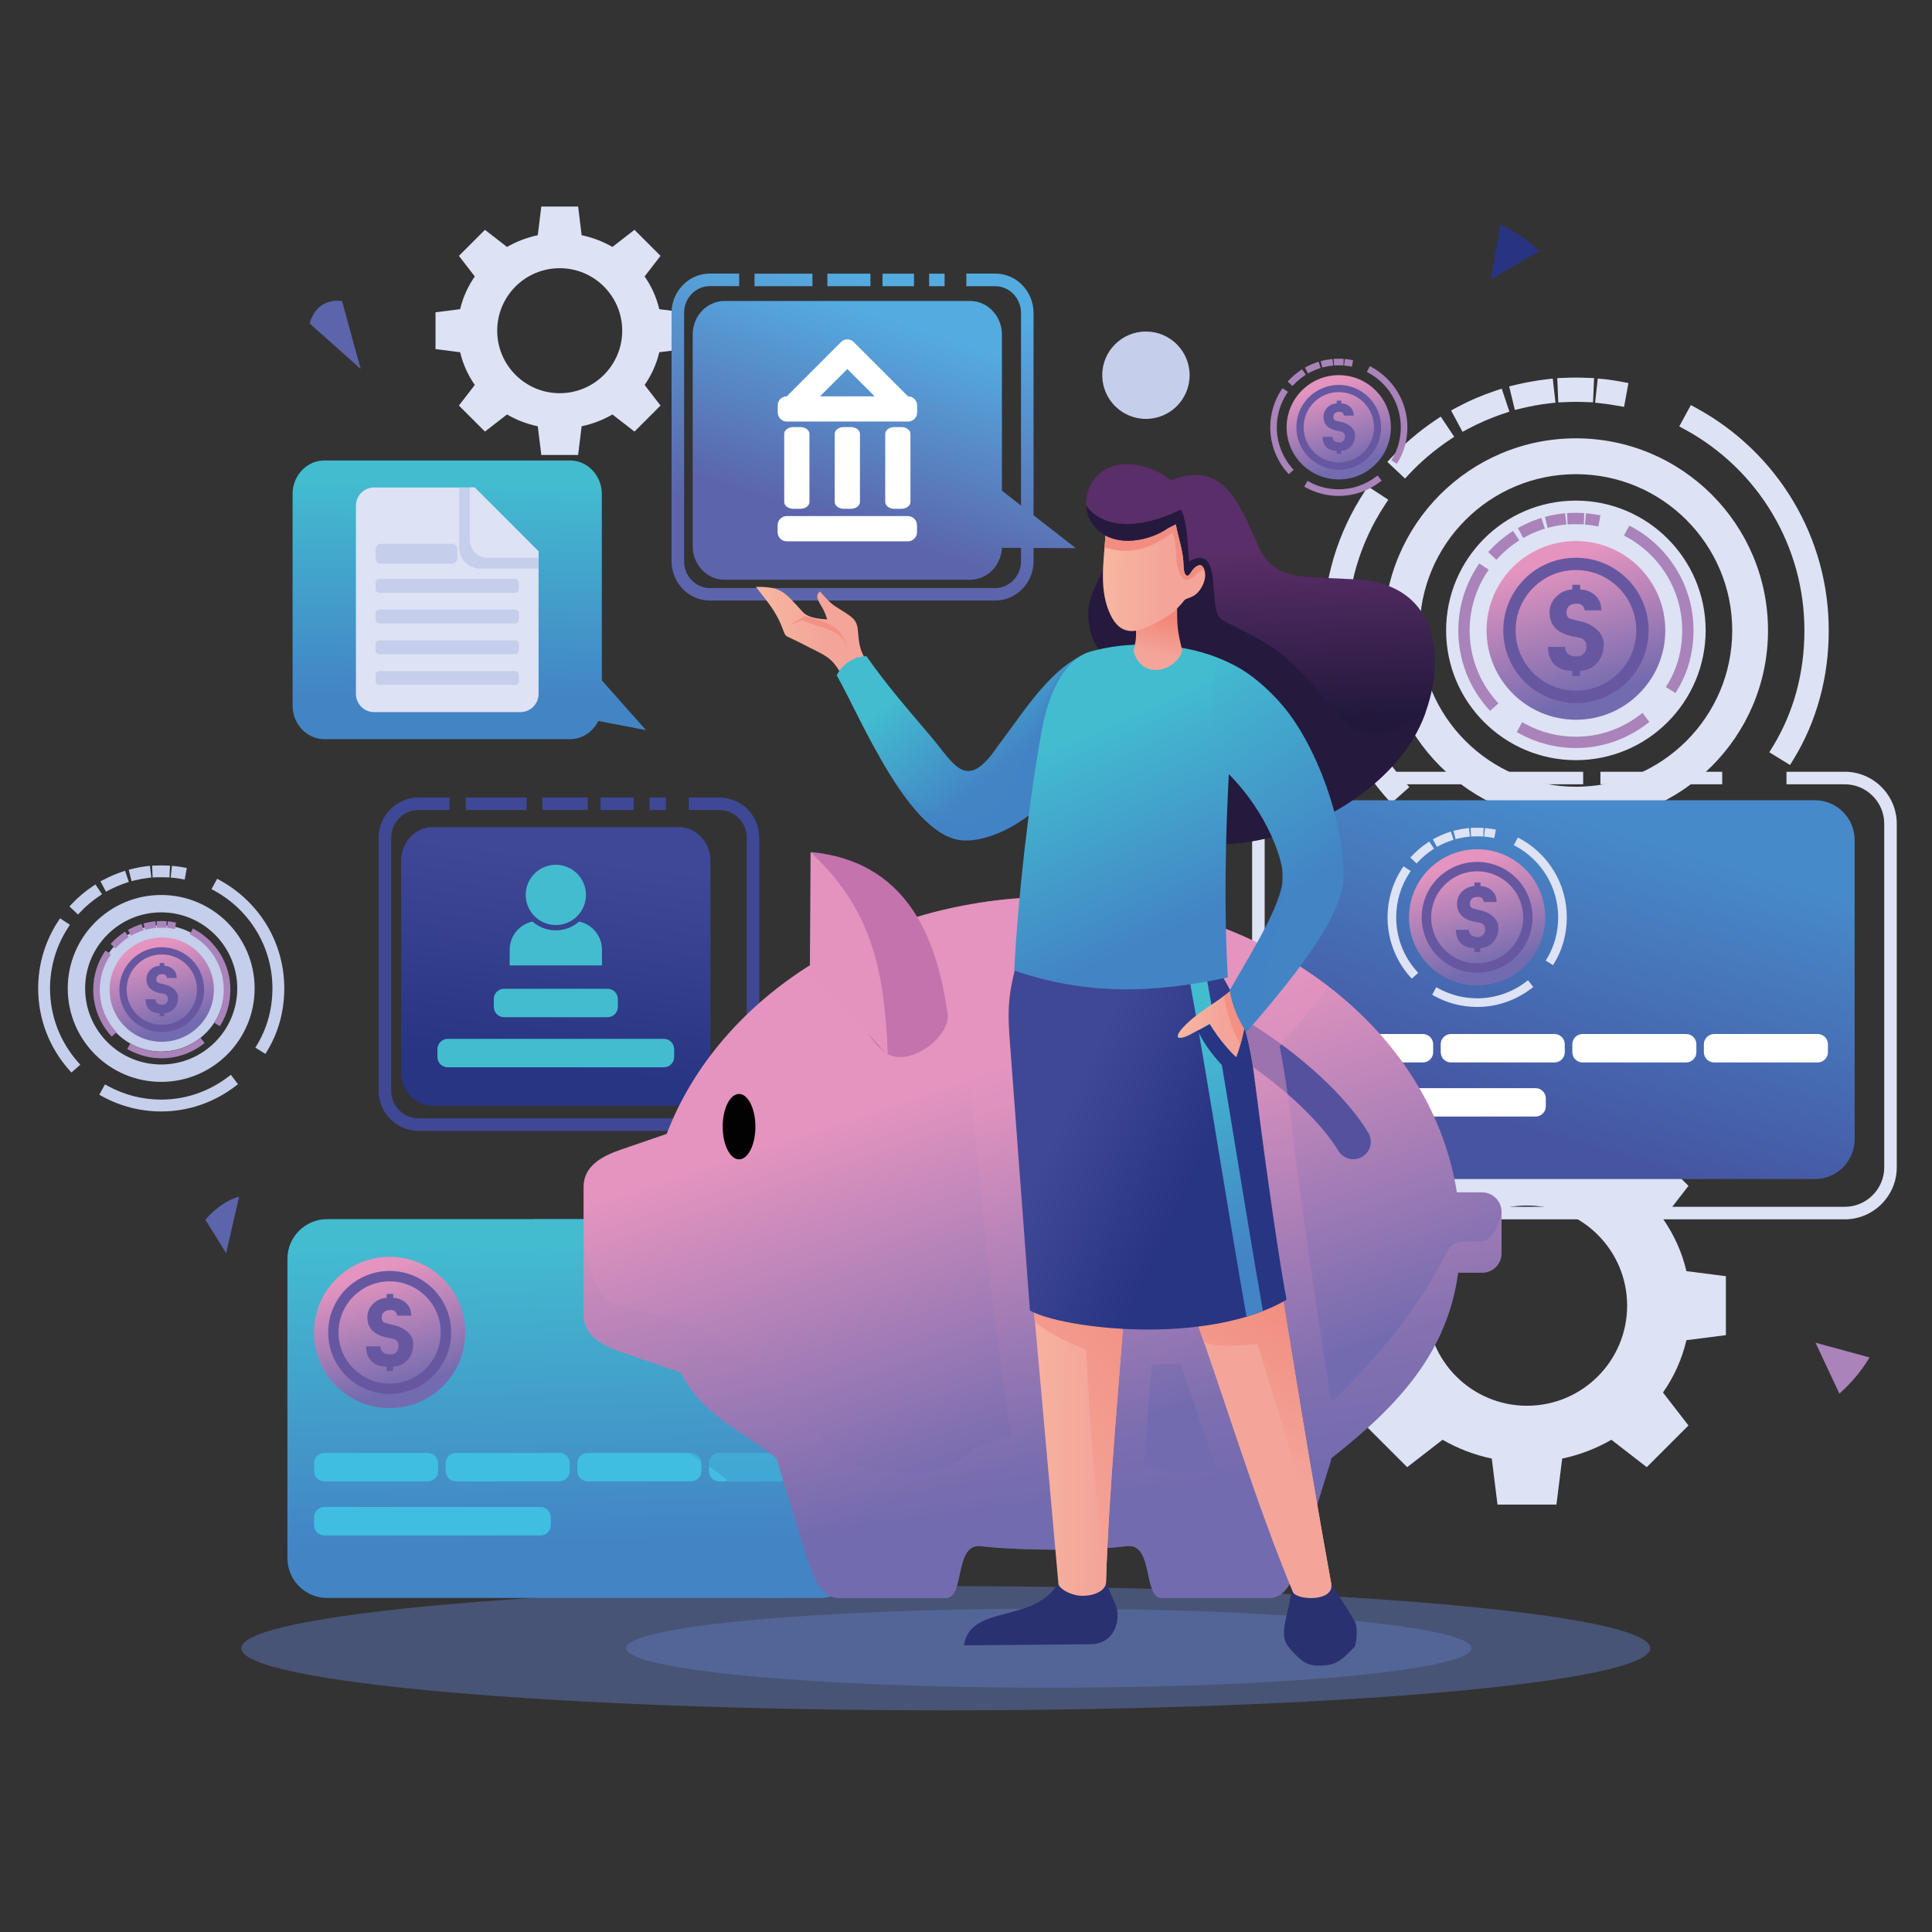<?xml version="1.0" encoding="utf-8"?>
<!-- Generator: Adobe Illustrator 26.1.0, SVG Export Plug-In . SVG Version: 6.00 Build 0)  -->
<svg version="1.1" id="Capa_1" xmlns="http://www.w3.org/2000/svg" xmlns:xlink="http://www.w3.org/1999/xlink" x="0px" y="0px"
	 viewBox="0 0 283.46 283.46" style="enable-background:new 0 0 283.46 283.46;" xml:space="preserve">
<rect x="0" y="0" width="283.46" height="283.46" fill="#333333" stroke="none"/>
<style type="text/css">
	.st0{opacity:0.5;fill-rule:evenodd;clip-rule:evenodd;fill:#5E76B8;}
	.st1{fill-rule:evenodd;clip-rule:evenodd;fill:#DDE2F4;}
	.st2{fill-rule:evenodd;clip-rule:evenodd;fill:url(#SVGID_1_);}
	.st3{opacity:0.7;fill-rule:evenodd;clip-rule:evenodd;fill:#3FBEE1;}
	.st4{fill-rule:evenodd;clip-rule:evenodd;fill:#3FBEE1;}
	.st5{fill-rule:evenodd;clip-rule:evenodd;fill:url(#SVGID_00000049189769245500471450000015145864836098609072_);}
	.st6{fill-rule:evenodd;clip-rule:evenodd;fill:#6757A1;}
	.st7{opacity:0.5;fill-rule:evenodd;clip-rule:evenodd;fill:url(#SVGID_00000099643367608974495450000002064397549149411489_);}
	.st8{fill-rule:evenodd;clip-rule:evenodd;fill:url(#SVGID_00000132058033995600154940000004406304576709671608_);}
	.st9{fill-rule:evenodd;clip-rule:evenodd;fill:#A983BA;}
	.st10{fill-rule:evenodd;clip-rule:evenodd;fill:url(#SVGID_00000019666820542009747490000009223306670884721329_);}
	.st11{fill-rule:evenodd;clip-rule:evenodd;fill:#FFFFFF;}
	.st12{fill-rule:evenodd;clip-rule:evenodd;fill:#3F4895;}
	.st13{fill-rule:evenodd;clip-rule:evenodd;fill:url(#SVGID_00000044897701278028446260000002721265446632475563_);}
	.st14{fill-rule:evenodd;clip-rule:evenodd;fill:#43BCCF;}
	.st15{fill-rule:evenodd;clip-rule:evenodd;fill:url(#SVGID_00000173127384424226339910000003708442806848855988_);}
	.st16{fill-rule:evenodd;clip-rule:evenodd;fill:url(#SVGID_00000008860710210351003000000005187512945510557322_);}
	.st17{fill-rule:evenodd;clip-rule:evenodd;fill:url(#SVGID_00000172422765346072244330000015976385790426687107_);}
	.st18{fill-rule:evenodd;clip-rule:evenodd;fill:url(#SVGID_00000132772068636664638830000015877833548250643116_);}
	.st19{fill-rule:evenodd;clip-rule:evenodd;fill:url(#SVGID_00000077295820458230155330000011211274892780203693_);}
	.st20{fill-rule:evenodd;clip-rule:evenodd;fill:#C5CEEA;}
	.st21{fill-rule:evenodd;clip-rule:evenodd;fill:url(#SVGID_00000120539172666751067480000009175309073176574114_);}
	.st22{fill-rule:evenodd;clip-rule:evenodd;fill:#5C64AB;}
	.st23{fill-rule:evenodd;clip-rule:evenodd;fill:#283482;}
	.st24{fill-rule:evenodd;clip-rule:evenodd;fill:url(#SVGID_00000014601211166703541760000014963019108339829144_);}
	.st25{fill-rule:evenodd;clip-rule:evenodd;fill:#54529F;}
	.st26{fill-rule:evenodd;clip-rule:evenodd;fill:#C473AD;}
	.st27{fill-rule:evenodd;clip-rule:evenodd;fill:#020203;}
	.st28{fill-rule:evenodd;clip-rule:evenodd;fill:#E393BE;}
	.st29{opacity:0.5;fill-rule:evenodd;clip-rule:evenodd;fill:url(#SVGID_00000088845930922630396520000013662211919612337280_);}
	.st30{fill-rule:evenodd;clip-rule:evenodd;fill:#293170;}
	.st31{fill-rule:evenodd;clip-rule:evenodd;fill:url(#SVGID_00000055709484955588546050000015462187330955929761_);}
	.st32{fill-rule:evenodd;clip-rule:evenodd;fill:url(#SVGID_00000115514331417918441010000013154926030594712748_);}
	.st33{fill-rule:evenodd;clip-rule:evenodd;fill:url(#SVGID_00000057115742442462565420000012341412082069552291_);}
	.st34{fill-rule:evenodd;clip-rule:evenodd;fill:url(#SVGID_00000060740345770588590110000012854204546584497831_);}
	.st35{fill-rule:evenodd;clip-rule:evenodd;fill:url(#SVGID_00000121279638458876473180000013624419139368851609_);}
	.st36{fill-rule:evenodd;clip-rule:evenodd;fill:url(#SVGID_00000037687879260374109940000005663858836966175657_);}
	.st37{fill-rule:evenodd;clip-rule:evenodd;fill:url(#SVGID_00000036219078833091123470000010623706234755690667_);}
	.st38{fill-rule:evenodd;clip-rule:evenodd;fill:#F29184;}
	.st39{fill-rule:evenodd;clip-rule:evenodd;fill:url(#SVGID_00000065753536925097252750000015806457612341264562_);}
	.st40{opacity:0.25;fill-rule:evenodd;clip-rule:evenodd;fill:#4283C4;}
	.st41{fill-rule:evenodd;clip-rule:evenodd;fill:url(#SVGID_00000100370754821643955180000001756565187624087732_);}
	.st42{fill-rule:evenodd;clip-rule:evenodd;fill:#25193E;}
	.st43{fill-rule:evenodd;clip-rule:evenodd;fill:url(#SVGID_00000083085884183479610750000000503822270554833290_);}
	.st44{fill-rule:evenodd;clip-rule:evenodd;fill:url(#SVGID_00000119813294001905467280000017243392817997397168_);}
	.st45{fill-rule:evenodd;clip-rule:evenodd;fill:url(#SVGID_00000085226176182760512530000000669811026207469219_);}
	.st46{fill-rule:evenodd;clip-rule:evenodd;fill:#F28E81;}
	.st47{fill-rule:evenodd;clip-rule:evenodd;fill:#5A2E68;}
	.st48{fill-rule:evenodd;clip-rule:evenodd;fill:url(#SVGID_00000132800787896457203050000006270166268641753763_);}
	.st49{fill-rule:evenodd;clip-rule:evenodd;fill:#283583;}
	.st50{fill-rule:evenodd;clip-rule:evenodd;fill:url(#SVGID_00000134970481448472226950000015993041171848850829_);}
</style>
<g>
	<g>
		<g>
			<path class="st0" d="M138.76,250.94c-57.08,0-103.36-4.08-103.36-9.11c0-5.03,46.27-9.11,103.36-9.11
				c57.08,0,103.36,4.08,103.36,9.11C242.11,246.86,195.84,250.94,138.76,250.94z"/>
			<path class="st0" d="M153.88,247.62c-34.25,0-62.01-2.6-62.01-5.8c0-3.2,27.76-5.8,62.01-5.8s62.01,2.6,62.01,5.8
				C215.9,245.03,188.13,247.62,153.88,247.62z"/>
		</g>
		<path class="st1" d="M85.34,34.51l-0.52-4.21h-5.4l-0.52,4.21c-1.62,0.34-3.13,0.93-4.51,1.72l-3.24-2.51l-3.82,3.82l2.33,3.02
			c-1,1.44-1.74,3.06-2.15,4.8l-3.61,0.46v5.4l3.61,0.46c0.41,1.74,1.15,3.36,2.15,4.8l-2.33,3.02l3.82,3.82l3.24-2.51
			c1.37,0.8,2.89,1.39,4.51,1.73l0.52,4.21h5.4l0.52-4.21c1.62-0.34,3.13-0.93,4.51-1.73l3.24,2.51l3.82-3.82l-2.33-3.02
			c1-1.44,1.74-3.06,2.15-4.8l3.61-0.46v-5.4l-3.61-0.46c-0.41-1.74-1.15-3.36-2.15-4.8l2.33-3.02l-3.82-3.82l-3.24,2.51
			C88.48,35.44,86.96,34.85,85.34,34.51L85.34,34.51z M82.12,39.35c5.06,0,9.17,4.11,9.17,9.17c0,5.06-4.11,9.17-9.17,9.17
			c-5.06,0-9.17-4.11-9.17-9.17C72.95,43.45,77.06,39.35,82.12,39.35z"/>
		<g>
			<g>
				<linearGradient id="SVGID_1_" gradientUnits="userSpaceOnUse" x1="84.559" y1="226.302" x2="83.625" y2="181.937">
					<stop  offset="0" style="stop-color:#4384C5"/>
					<stop  offset="1" style="stop-color:#43BCD0"/>
				</linearGradient>
				<path class="st2" d="M48,178.87h72.3c3.21,0,5.83,2.62,5.83,5.83v43.92c0,3.21-2.62,5.83-5.83,5.83H48
					c-3.21,0-5.83-2.62-5.83-5.83V184.7C42.16,181.49,44.79,178.87,48,178.87z"/>
				<g>
					<path class="st3" d="M102.44,185.2c4.51,0,8.16,3.65,8.16,8.16c0,4.51-3.65,8.16-8.16,8.16c-4.51,0-8.16-3.65-8.16-8.16
						C94.28,188.85,97.93,185.2,102.44,185.2z"/>
					<path class="st3" d="M114.05,185.2c4.51,0,8.16,3.65,8.16,8.16c0,4.51-3.65,8.16-8.16,8.16c-4.51,0-8.16-3.65-8.16-8.16
						C105.89,188.85,109.54,185.2,114.05,185.2z"/>
				</g>
				<g>
					<g>
						<path class="st4" d="M47.58,213.17h15.2c0.83,0,1.5,0.68,1.5,1.5v1.17c0,0.83-0.68,1.5-1.5,1.5h-15.2
							c-0.83,0-1.5-0.68-1.5-1.5v-1.17C46.08,213.84,46.75,213.17,47.58,213.17z"/>
						<path class="st4" d="M66.89,213.17h15.2c0.83,0,1.5,0.68,1.5,1.5v1.17c0,0.83-0.68,1.5-1.5,1.5h-15.2
							c-0.83,0-1.5-0.68-1.5-1.5v-1.17C65.39,213.84,66.06,213.17,66.89,213.17z"/>
						<path class="st4" d="M86.2,213.17h15.2c0.83,0,1.5,0.68,1.5,1.5v1.17c0,0.83-0.68,1.5-1.5,1.5H86.2c-0.83,0-1.5-0.68-1.5-1.5
							v-1.17C84.69,213.84,85.37,213.17,86.2,213.17z"/>
						<path class="st4" d="M105.51,213.17h15.2c0.83,0,1.5,0.68,1.5,1.5v1.17c0,0.83-0.68,1.5-1.5,1.5h-15.2
							c-0.83,0-1.5-0.68-1.5-1.5v-1.17C104,213.84,104.68,213.17,105.51,213.17z"/>
					</g>
					<path class="st4" d="M47.58,221.1h31.73c0.83,0,1.5,0.68,1.5,1.5v1.17c0,0.83-0.68,1.5-1.5,1.5H47.58c-0.83,0-1.5-0.68-1.5-1.5
						v-1.17C46.08,221.78,46.75,221.1,47.58,221.1z"/>
				</g>
			</g>
			<g>
				
					<linearGradient id="SVGID_00000020356536520002240600000007465972730850582663_" gradientUnits="userSpaceOnUse" x1="54.56" y1="186.779" x2="59.61" y2="203.629">
					<stop  offset="0" style="stop-color:#E494BF"/>
					<stop  offset="1" style="stop-color:#736BAF"/>
				</linearGradient>
				<path style="fill-rule:evenodd;clip-rule:evenodd;fill:url(#SVGID_00000020356536520002240600000007465972730850582663_);" d="
					M57.17,184.4c6.13,0,11.1,4.97,11.1,11.1c0,6.13-4.97,11.1-11.1,11.1c-6.13,0-11.1-4.97-11.1-11.1
					C46.08,189.37,51.04,184.4,57.17,184.4z"/>
				<path class="st6" d="M57.17,186.47c2.49,0,4.75,1.01,6.38,2.64c1.63,1.63,2.64,3.89,2.64,6.38c0,2.49-1.01,4.75-2.64,6.38
					c-1.63,1.63-3.89,2.64-6.38,2.64c-2.49,0-4.75-1.01-6.38-2.64c-1.63-1.63-2.64-3.89-2.64-6.38c0-2.49,1.01-4.75,2.64-6.38
					C52.42,187.48,54.68,186.47,57.17,186.47L57.17,186.47z M62.47,190.2c-1.36-1.36-3.23-2.2-5.3-2.2c-2.07,0-3.94,0.84-5.3,2.2
					c-1.36,1.36-2.2,3.23-2.2,5.3c0,2.07,0.84,3.94,2.2,5.3c1.36,1.36,3.23,2.2,5.3,2.2c2.07,0,3.94-0.84,5.3-2.2
					c1.36-1.36,2.19-3.23,2.19-5.3C64.67,193.42,63.83,191.55,62.47,190.2z"/>
				<path class="st6" d="M60.63,197.15c0,1.02-0.3,1.83-0.89,2.46c-0.55,0.57-1.23,0.87-2.05,0.91v0.64h-0.97v-0.64
					c-0.89,0-1.6-0.24-2.14-0.73c-0.58-0.54-0.87-1.29-0.87-2.25h2.12c0,0.51,0.23,0.87,0.69,1.06c0.3,0.12,0.99,0.18,1.28,0.04
					c0.45-0.23,0.67-0.61,0.67-1.14c0-0.5-0.2-0.84-0.59-1.01c-0.35-0.15-0.87-0.19-1.26-0.28c-1.81-0.41-2.72-1.39-2.72-2.94
					c0-0.76,0.27-1.41,0.82-1.95c0.54-0.55,1.21-0.85,2-0.9l0.02-0.58h0.97l-0.02,0.58c0.77,0.04,1.4,0.29,1.9,0.77
					c0.5,0.47,0.75,1.09,0.75,1.84h-2.07c-0.03-0.28-0.16-0.5-0.39-0.68c-0.28-0.22-1.06-0.16-1.36,0.03
					c-0.34,0.21-0.51,0.52-0.51,0.94c0,0.3,0.09,0.52,0.27,0.66c0.26,0.19,1.34,0.38,1.74,0.5c0.65,0.18,1.2,0.47,1.68,0.87
					C60.32,195.84,60.63,196.45,60.63,197.15z"/>
			</g>
			
				<linearGradient id="SVGID_00000183959954453603554830000013667458030030642052_" gradientUnits="userSpaceOnUse" x1="99.839" y1="226.428" x2="99.366" y2="181.924">
				<stop  offset="0" style="stop-color:#4384C5"/>
				<stop  offset="1" style="stop-color:#43BCD0"/>
			</linearGradient>
			
				<path style="opacity:0.5;fill-rule:evenodd;clip-rule:evenodd;fill:url(#SVGID_00000183959954453603554830000013667458030030642052_);" d="
				M78.29,178.87h36.49c3.21,0,5.83,2.62,5.83,5.83v43.92c0,3.21-2.62,5.83-5.83,5.83h-2.63c-0.6-1.3-1.09-2.89-1.59-4.5
				l-3.91-12.61c-0.03-0.1-0.05-0.21-0.06-0.31c-5.96-4.66-10.78-6.22-14.06-12.58l-8.79-3.02c-2.84-0.97-5.45-2.45-5.45-5.45
				V178.87z"/>
		</g>
		<path class="st1" d="M229.2,169.13l-0.84-6.75h-8.65l-0.84,6.75c-2.59,0.54-5.02,1.49-7.22,2.76l-5.19-4.02l-6.12,6.12l3.74,4.83
			c-1.61,2.3-2.79,4.9-3.44,7.68l-5.79,0.74v8.65l5.79,0.74c0.65,2.79,1.84,5.38,3.44,7.68l-3.74,4.83l6.12,6.12l5.19-4.02
			c2.2,1.27,4.63,2.22,7.22,2.76l0.84,6.75h8.65l0.84-6.75c2.59-0.54,5.02-1.49,7.22-2.76l5.19,4.02l6.12-6.12l-3.74-4.83
			c1.61-2.3,2.79-4.9,3.44-7.68l5.79-0.74v-8.65l-5.79-0.74c-0.65-2.79-1.84-5.38-3.44-7.68l3.74-4.83l-6.12-6.12l-5.19,4.02
			C234.22,170.62,231.79,169.67,229.2,169.13L229.2,169.13z M224.04,176.87c8.11,0,14.69,6.58,14.69,14.69
			c0,8.11-6.58,14.69-14.69,14.69c-8.11,0-14.69-6.58-14.69-14.69C209.35,183.45,215.93,176.87,224.04,176.87z"/>
		<g>
			<path class="st1" d="M231.22,64.31c15.56,0,28.18,12.62,28.18,28.18c0,15.56-12.62,28.18-28.18,28.18
				c-15.56,0-28.18-12.62-28.18-28.18C203.03,76.93,215.65,64.31,231.22,64.31L231.22,64.31z M204.22,67.06l-0.67,0.71l2.59,2.44
				l0.67-0.71c0.86-0.92,1.78-1.78,2.74-2.6c0.96-0.81,1.96-1.57,3-2.27l0.81-0.55l-1.98-2.96l-0.81,0.55
				c-1.15,0.77-2.26,1.61-3.32,2.51C206.18,65.08,205.17,66.04,204.22,67.06L204.22,67.06z M213.78,59.75
				c0.9-0.48,1.82-0.93,2.76-1.33c0.94-0.4,1.9-0.77,2.86-1.09l0.93-0.31l1.13,3.38l-0.93,0.31c-0.88,0.29-1.74,0.63-2.59,0.99
				c-0.85,0.36-1.68,0.76-2.5,1.2l-0.86,0.46l-1.68-3.14L213.78,59.75L213.78,59.75z M222.37,56.46l-0.95,0.23l0.84,3.46l0.95-0.23
				c0.67-0.16,1.34-0.31,2.01-0.43c0.67-0.12,1.35-0.22,2.03-0.3l0.97-0.11l-0.4-3.54l-0.98,0.12c-0.75,0.09-1.5,0.2-2.25,0.34
				C223.85,56.13,223.11,56.28,222.37,56.46L222.37,56.46z M229.45,55.44c0.29-0.01,0.59-0.02,0.89-0.03l0.89-0.01l0.84,0.01
				l1.81,0.06l-0.15,3.56L232,58.97l-0.77-0.01l-0.81,0.01c-0.27,0.01-0.54,0.02-0.81,0.03l-0.98,0.04l-0.15-3.56L229.45,55.44
				L229.45,55.44z M235.39,55.63c0.43,0.05,0.86,0.1,1.29,0.17c0.43,0.06,0.86,0.14,1.28,0.22l0.96,0.18l-0.64,3.5l-0.96-0.17
				c-0.39-0.07-0.77-0.13-1.16-0.19c-0.39-0.06-0.77-0.11-1.16-0.15l-0.97-0.11l0.39-3.54L235.39,55.63L235.39,55.63z M248.94,59.9
				l-0.86-0.47l-1.7,3.13l0.86,0.47c5.3,2.89,9.74,7.17,12.82,12.36c3.08,5.19,4.68,11.07,4.68,17.11c0,3.04-0.38,6.08-1.18,9.01
				c-0.77,2.82-1.93,5.53-3.46,8.03l-0.51,0.83l3.04,1.87l0.51-0.83c1.71-2.78,3-5.81,3.86-8.96c0.89-3.24,1.31-6.59,1.31-9.95
				c0-6.68-1.77-13.18-5.18-18.92C259.72,67.83,254.8,63.1,248.94,59.9L248.94,59.9z M253.6,121.97l0.78-0.59l-2.16-2.83l-0.78,0.59
				c-2.9,2.21-6.14,3.95-9.59,5.13c-3.43,1.17-7.01,1.75-10.63,1.75c-2.81,0-5.61-0.35-8.33-1.04c-2.71-0.69-5.33-1.73-7.78-3.07
				l-0.86-0.47l-1.72,3.12l0.86,0.47c2.72,1.49,5.61,2.64,8.61,3.4c3.01,0.77,6.1,1.15,9.21,1.15c4.01,0,7.98-0.66,11.78-1.95
				C246.81,126.34,250.39,124.42,253.6,121.97L253.6,121.97z M203.47,117.12l0.65,0.73l2.66-2.37l-0.65-0.73
				c-2.7-3.04-4.84-6.55-6.28-10.35c-1.44-3.81-2.17-7.83-2.17-11.9c0-3.25,0.46-6.48,1.39-9.59c0.93-3.11,2.3-6.06,4.08-8.77
				l0.54-0.82l-2.98-1.95l-0.54,0.82c-1.97,3-3.49,6.27-4.51,9.71c-1.02,3.44-1.54,7.01-1.54,10.61c0,4.5,0.81,8.96,2.41,13.17
				C198.12,109.87,200.48,113.75,203.47,117.12L203.47,117.12z M231.22,69.57c-6.33,0-12.06,2.57-16.21,6.72
				c-4.15,4.15-6.72,9.88-6.72,16.21c0,6.33,2.57,12.06,6.72,16.21c4.15,4.15,9.88,6.72,16.21,6.72c6.33,0,12.06-2.57,16.21-6.72
				c4.15-4.15,6.72-9.88,6.72-16.21c0-6.33-2.57-12.06-6.72-16.21C243.28,72.13,237.55,69.57,231.22,69.57L231.22,69.57z
				 M244.67,79.03c-3.44-3.44-8.2-5.58-13.46-5.58c-5.26,0-10.02,2.13-13.46,5.58c-3.44,3.44-5.58,8.2-5.58,13.46
				c0,5.26,2.13,10.02,5.58,13.46c3.44,3.44,8.2,5.58,13.46,5.58c5.26,0,10.02-2.13,13.46-5.58c3.44-3.44,5.58-8.2,5.58-13.46
				C250.25,87.24,248.12,82.48,244.67,79.03z"/>
			<g>
				<g>
					
						<linearGradient id="SVGID_00000104694004663642160120000001616470088075321756_" gradientUnits="userSpaceOnUse" x1="228.13" y1="82.197" x2="234.096" y2="102.104">
						<stop  offset="0" style="stop-color:#E494BF"/>
						<stop  offset="1" style="stop-color:#736BAF"/>
					</linearGradient>
					
						<circle style="fill-rule:evenodd;clip-rule:evenodd;fill:url(#SVGID_00000104694004663642160120000001616470088075321756_);" cx="231.22" cy="92.49" r="13.11"/>
					<path class="st6" d="M231.22,81.83c2.94,0,5.61,1.19,7.54,3.12c1.93,1.93,3.12,4.6,3.12,7.54c0,2.95-1.19,5.61-3.12,7.54
						c-1.93,1.93-4.6,3.12-7.54,3.12c-2.94,0-5.61-1.19-7.54-3.12c-1.93-1.93-3.12-4.6-3.12-7.54c0-2.94,1.19-5.61,3.12-7.54
						C225.6,83.02,228.27,81.83,231.22,81.83L231.22,81.83z M237.48,86.23c-1.6-1.6-3.82-2.59-6.26-2.59
						c-2.44,0-4.66,0.99-6.26,2.59c-1.6,1.6-2.59,3.82-2.59,6.26c0,2.44,0.99,4.66,2.59,6.26c1.6,1.6,3.82,2.59,6.26,2.59
						c2.44,0,4.66-0.99,6.26-2.59c1.6-1.6,2.59-3.82,2.59-6.26C240.07,90.05,239.08,87.83,237.48,86.23z"/>
					<path class="st6" d="M235.3,94.45c0,1.2-0.35,2.17-1.05,2.9c-0.65,0.67-1.45,1.03-2.42,1.08v0.76h-1.15v-0.76
						c-1.05,0-1.89-0.29-2.53-0.86c-0.68-0.63-1.03-1.52-1.03-2.66h2.5c0,0.61,0.27,1.02,0.82,1.25c0.35,0.15,1.17,0.22,1.51,0.04
						c0.53-0.27,0.8-0.72,0.8-1.34c0-0.6-0.23-0.99-0.69-1.19c-0.41-0.18-1.03-0.22-1.49-0.33c-2.14-0.49-3.22-1.65-3.22-3.48
						c0-0.89,0.32-1.66,0.97-2.31c0.64-0.65,1.43-1,2.36-1.07l0.02-0.68h1.15l-0.02,0.68c0.9,0.04,1.65,0.34,2.24,0.9
						c0.59,0.56,0.88,1.28,0.88,2.17h-2.45c-0.04-0.33-0.19-0.6-0.46-0.81c-0.34-0.26-1.25-0.19-1.61,0.03
						c-0.4,0.24-0.6,0.61-0.6,1.11c0,0.35,0.11,0.61,0.32,0.77c0.3,0.23,1.58,0.45,2.06,0.59c0.76,0.21,1.42,0.56,1.98,1.03
						C234.93,92.91,235.3,93.63,235.3,94.45z"/>
				</g>
				<path class="st9" d="M218.66,80.66c0.44-0.47,0.91-0.92,1.41-1.34c0.49-0.42,1.01-0.81,1.54-1.17l0.38-0.25l0.92,1.38
					l-0.38,0.25c-0.48,0.33-0.95,0.68-1.4,1.06c-0.45,0.38-0.87,0.78-1.27,1.21l-0.31,0.33l-1.21-1.14L218.66,80.66L218.66,80.66z
					 M223.1,77.26l-0.4,0.21l0.78,1.46l0.4-0.21c0.38-0.2,0.77-0.39,1.16-0.56c0.39-0.17,0.8-0.32,1.2-0.46l0.43-0.14l-0.53-1.57
					l-0.43,0.14c-0.45,0.15-0.9,0.32-1.33,0.51C223.95,76.83,223.52,77.04,223.1,77.26L223.1,77.26z M227.1,75.73
					c0.34-0.08,0.69-0.16,1.03-0.22c0.35-0.06,0.7-0.12,1.05-0.16l0.45-0.05l0.19,1.65l-0.45,0.05c-0.32,0.04-0.63,0.08-0.94,0.14
					c-0.31,0.06-0.63,0.12-0.93,0.2l-0.44,0.11l-0.39-1.61L227.1,75.73L227.1,75.73z M230.39,75.26c0.14-0.01,0.27-0.01,0.41-0.01
					l0.41-0.01l0.39,0.01l0.84,0.03l-0.07,1.66l-0.8-0.03l-0.36,0l-0.38,0c-0.13,0-0.25,0.01-0.38,0.01l-0.46,0.02l-0.07-1.66
					L230.39,75.26L230.39,75.26z M233.16,75.35c0.2,0.02,0.4,0.05,0.6,0.08c0.2,0.03,0.4,0.06,0.6,0.1l0.45,0.08l-0.3,1.63
					l-0.45-0.08c-0.18-0.03-0.36-0.06-0.54-0.09c-0.18-0.03-0.36-0.05-0.54-0.07l-0.45-0.05l0.18-1.65L233.16,75.35L233.16,75.35z
					 M239.46,77.33c2.73,1.49,5.01,3.69,6.6,6.36c1.59,2.67,2.41,5.7,2.41,8.8c0,1.56-0.2,3.12-0.61,4.63c-0.4,1.47-1,2.87-1.8,4.17
					l-0.24,0.39l-1.41-0.87l0.24-0.39c0.71-1.16,1.25-2.42,1.61-3.73c0.37-1.36,0.55-2.78,0.55-4.19c0-2.81-0.74-5.54-2.18-7.96
					c-1.43-2.41-3.5-4.41-5.97-5.75l-0.4-0.22l0.79-1.45L239.46,77.33L239.46,77.33z M241.63,106.2c-1.49,1.14-3.16,2.03-4.93,2.64
					c-1.77,0.6-3.61,0.91-5.48,0.91c-1.44,0-2.88-0.18-4.28-0.54c-1.4-0.36-2.74-0.89-4.01-1.58l-0.4-0.22l0.8-1.45l0.4,0.22
					c1.14,0.63,2.36,1.11,3.62,1.43c1.27,0.32,2.57,0.48,3.87,0.48c1.68,0,3.35-0.27,4.94-0.82c1.61-0.55,3.11-1.36,4.46-2.39
					l0.36-0.28l1.01,1.32L241.63,106.2L241.63,106.2z M218.31,103.95c-1.39-1.57-2.49-3.37-3.23-5.33
					c-0.74-1.96-1.12-4.03-1.12-6.12c0-1.67,0.24-3.33,0.72-4.93c0.48-1.6,1.18-3.12,2.1-4.52l0.25-0.38l1.39,0.91l-0.25,0.38
					c-0.83,1.26-1.47,2.64-1.9,4.08c-0.43,1.45-0.65,2.95-0.65,4.46c0,1.89,0.34,3.77,1.01,5.54c0.67,1.77,1.66,3.4,2.92,4.82
					l0.3,0.34l-1.24,1.1L218.31,103.95z"/>
			</g>
		</g>
		<g>
			
				<linearGradient id="SVGID_00000031170550979298551810000010595490665926961813_" gradientUnits="userSpaceOnUse" x1="223.8" y1="166.578" x2="237.052" y2="121.853">
				<stop  offset="0" style="stop-color:#4654A1"/>
				<stop  offset="1" style="stop-color:#478AC9"/>
			</linearGradient>
			<path style="fill-rule:evenodd;clip-rule:evenodd;fill:url(#SVGID_00000031170550979298551810000010595490665926961813_);" d="
				M193.98,117.41h72.3c3.21,0,5.83,2.62,5.83,5.83v43.92c0,3.21-2.62,5.83-5.83,5.83h-72.3c-3.21,0-5.83-2.62-5.83-5.83v-43.92
				C188.15,120.03,190.78,117.41,193.98,117.41z"/>
			<g>
				<g>
					<path class="st11" d="M193.57,151.71h15.2c0.83,0,1.5,0.68,1.5,1.5v1.17c0,0.83-0.68,1.5-1.5,1.5h-15.2
						c-0.83,0-1.5-0.68-1.5-1.5v-1.17C192.06,152.39,192.74,151.71,193.57,151.71z"/>
					<path class="st11" d="M212.88,151.71h15.2c0.83,0,1.5,0.68,1.5,1.5v1.17c0,0.83-0.68,1.5-1.5,1.5h-15.2
						c-0.83,0-1.5-0.68-1.5-1.5v-1.17C211.37,152.39,212.05,151.71,212.88,151.71z"/>
					<path class="st11" d="M232.19,151.71h15.2c0.83,0,1.5,0.68,1.5,1.5v1.17c0,0.83-0.68,1.5-1.5,1.5h-15.2
						c-0.83,0-1.5-0.68-1.5-1.5v-1.17C230.68,152.39,231.36,151.71,232.19,151.71z"/>
					<path class="st11" d="M251.49,151.71h15.2c0.83,0,1.5,0.68,1.5,1.5v1.17c0,0.83-0.68,1.5-1.5,1.5h-15.2
						c-0.83,0-1.5-0.68-1.5-1.5v-1.17C249.99,152.39,250.67,151.71,251.49,151.71z"/>
				</g>
				<path class="st11" d="M193.57,159.65h31.73c0.83,0,1.5,0.68,1.5,1.5v1.17c0,0.83-0.68,1.5-1.5,1.5h-31.73
					c-0.83,0-1.5-0.68-1.5-1.5v-1.17C192.06,160.32,192.74,159.65,193.57,159.65z"/>
			</g>
		</g>
		<g>
			<path class="st12" d="M68.33,117.01h8.95v1.84h-8.95V117.01L68.33,117.01z M79.58,117.01h6.66v1.84h-6.66V117.01L79.58,117.01z
				 M88.11,117.01h4.86v1.84h-4.86V117.01L88.11,117.01z M95.3,117.01h2.4v1.84h-2.4V117.01L95.3,117.01z M101.06,117.01v1.84h4.48
				c1.1,0,2.11,0.45,2.84,1.18c0.73,0.73,1.18,1.73,1.18,2.84v37.19c0,1.1-0.45,2.11-1.18,2.84c-0.73,0.73-1.73,1.18-2.84,1.18
				H61.42c-1.1,0-2.11-0.45-2.84-1.18c-0.73-0.73-1.18-1.73-1.18-2.84v-37.19c0-1.1,0.45-2.11,1.18-2.84
				c0.73-0.73,1.73-1.18,2.84-1.18h4.54v-1.84h-4.54c-1.61,0-3.08,0.66-4.14,1.72c-1.06,1.06-1.72,2.52-1.72,4.14v37.19
				c0,1.61,0.66,3.08,1.72,4.14c1.06,1.06,2.53,1.72,4.14,1.72h44.12c1.61,0,3.07-0.66,4.14-1.72c1.06-1.06,1.72-2.53,1.72-4.14
				v-37.19c0-1.61-0.66-3.07-1.72-4.14c-1.06-1.06-2.53-1.72-4.14-1.72H101.06z"/>
			<g>
				
					<linearGradient id="SVGID_00000070821378052697851730000001785540920355951760_" gradientUnits="userSpaceOnUse" x1="83.53" y1="125.616" x2="79.713" y2="156.769">
					<stop  offset="0" style="stop-color:#3F4896"/>
					<stop  offset="1" style="stop-color:#283583"/>
				</linearGradient>
				<path style="fill-rule:evenodd;clip-rule:evenodd;fill:url(#SVGID_00000070821378052697851730000001785540920355951760_);" d="
					M63.52,121.34h36.05c2.56,0,4.66,2.21,4.66,4.91v31.08c0,2.7-2.1,4.91-4.66,4.91H63.52c-2.56,0-4.66-2.21-4.66-4.91v-31.08
					C58.86,123.55,60.96,121.34,63.52,121.34z"/>
				<g>
					<path class="st14" d="M73.95,145.07h15.2c0.83,0,1.5,0.68,1.5,1.5v1.17c0,0.83-0.68,1.5-1.5,1.5h-15.2
						c-0.83,0-1.5-0.68-1.5-1.5v-1.17C72.44,145.74,73.12,145.07,73.95,145.07z"/>
					<path class="st14" d="M65.68,152.42h31.73c0.83,0,1.5,0.68,1.5,1.5v1.17c0,0.83-0.68,1.5-1.5,1.5H65.68
						c-0.83,0-1.5-0.68-1.5-1.5v-1.17C64.18,153.1,64.86,152.42,65.68,152.42z"/>
					<g>
						<path class="st14" d="M81.55,126.88c2.44,0,4.42,1.98,4.42,4.42c0,2.44-1.98,4.42-4.42,4.42c-2.44,0-4.42-1.98-4.42-4.42
							C77.13,128.86,79.11,126.88,81.55,126.88z"/>
						<path class="st14" d="M84.97,135.21c1.9,0.4,3.35,2.1,3.35,4.12v2.32H74.78v-2.32c0-2.02,1.44-3.72,3.35-4.12
							c0.91,0.8,2.11,1.29,3.42,1.29S84.05,136.01,84.97,135.21z"/>
					</g>
				</g>
			</g>
		</g>
		<path class="st1" d="M203.13,113.23h14.57v1.84h-14.57V113.23L203.13,113.23z M220.82,113.23h11.46v1.84h-11.46V113.23
			L220.82,113.23z M234.81,113.23h9.03v1.84h-9.03V113.23L234.81,113.23z M247,113.23h5.68v1.84H247V113.23L247,113.23z
			 M262.11,113.23v1.84h8.56c1.59,0,3.03,0.65,4.08,1.7c1.05,1.05,1.7,2.49,1.7,4.08v50.43c0,1.59-0.65,3.03-1.7,4.08
			c-1.05,1.05-2.49,1.7-4.08,1.7h-79.34c-1.59,0-3.03-0.65-4.08-1.7c-1.05-1.05-1.7-2.49-1.7-4.08v-50.43c0-1.59,0.65-3.03,1.7-4.08
			c1.05-1.05,2.49-1.7,4.08-1.7h8.58v-1.84h-8.58c-2.09,0-4,0.86-5.38,2.24c-1.38,1.38-2.24,3.28-2.24,5.38v50.43
			c0,2.09,0.86,4,2.24,5.38c1.38,1.38,3.28,2.24,5.38,2.24h79.34c2.09,0,4-0.86,5.38-2.24c1.38-1.38,2.24-3.28,2.24-5.38v-50.43
			c0-2.09-0.86-4-2.24-5.38c-1.38-1.38-3.28-2.24-5.38-2.24H262.11z"/>
		<g>
			
				<linearGradient id="SVGID_00000023970231874390254270000001357711868359563166_" gradientUnits="userSpaceOnUse" x1="121.22" y1="78.874" x2="130.883" y2="42.066">
				<stop  offset="0" style="stop-color:#5C64AB"/>
				<stop  offset="1" style="stop-color:#54ABE0"/>
			</linearGradient>
			<path style="fill-rule:evenodd;clip-rule:evenodd;fill:url(#SVGID_00000023970231874390254270000001357711868359563166_);" d="
				M110.7,40.15h8.5v1.84h-8.5V40.15L110.7,40.15z M121.39,40.15h6.32v1.84h-6.32V40.15L121.39,40.15z M129.48,40.15h4.62v1.84
				h-4.62V40.15L129.48,40.15z M136.32,40.15h2.27v1.84h-2.27V40.15L136.32,40.15z M141.78,40.15v1.84h4.25
				c1.03,0,1.97,0.44,2.65,1.14c0.69,0.71,1.12,1.69,1.12,2.78v36.45c0,1.08-0.43,2.07-1.12,2.78c-0.68,0.7-1.62,1.14-2.65,1.14
				h-41.89c-1.03,0-1.97-0.44-2.65-1.14c-0.69-0.71-1.12-1.69-1.12-2.78V45.9c0-1.09,0.43-2.07,1.12-2.78
				c0.68-0.7,1.62-1.14,2.65-1.14h4.31v-1.84h-4.31c-1.55,0-2.95,0.65-3.97,1.7c-1.01,1.04-1.64,2.48-1.64,4.06v36.45
				c0,1.58,0.63,3.01,1.64,4.06c1.02,1.05,2.42,1.7,3.97,1.7h41.89c1.54,0,2.95-0.65,3.97-1.7c1.01-1.04,1.64-2.48,1.64-4.05V45.9
				c0-1.58-0.63-3.01-1.64-4.06c-1.02-1.05-2.42-1.7-3.97-1.7H141.78z"/>
			<g>
				
					<linearGradient id="SVGID_00000103228276361000438820000009941877843109287348_" gradientUnits="userSpaceOnUse" x1="125.364" y1="77.77" x2="134.936" y2="48.401">
					<stop  offset="0" style="stop-color:#5C64AB"/>
					<stop  offset="1" style="stop-color:#54ABE0"/>
				</linearGradient>
				<path style="fill-rule:evenodd;clip-rule:evenodd;fill:url(#SVGID_00000103228276361000438820000009941877843109287348_);" d="
					M106.29,44.16h36.05c2.56,0,4.66,2.21,4.66,4.91v22.92l10.84,8.44L147,80.37c-0.11,2.6-2.16,4.69-4.66,4.69h-36.05
					c-2.56,0-4.66-2.21-4.66-4.91V49.07C101.63,46.37,103.73,44.16,106.29,44.16z"/>
				<g>
					<path class="st11" d="M115.42,75.72h17.79c0.73,0,1.33,0.6,1.33,1.33v1.04c0,0.73-0.6,1.33-1.33,1.33h-17.79
						c-0.73,0-1.33-0.6-1.33-1.33v-1.04C114.09,76.32,114.69,75.72,115.42,75.72z"/>
					<path class="st11" d="M122.47,73.66V63.65c0-0.54,0.6-0.99,1.33-0.99h1.04c0.73,0,1.33,0.45,1.33,0.99v10.01
						c0,0.54-0.6,0.99-1.33,0.99h-1.04C123.07,74.65,122.47,74.2,122.47,73.66z"/>
					<g>
						<path class="st11" d="M115.06,73.66V63.65c0-0.54,0.6-0.99,1.33-0.99h1.04c0.73,0,1.33,0.45,1.33,0.99v10.01
							c0,0.54-0.6,0.99-1.33,0.99h-1.04C115.66,74.65,115.06,74.2,115.06,73.66z"/>
						<path class="st11" d="M129.88,73.66V63.65c0-0.54,0.6-0.99,1.33-0.99h1.04c0.73,0,1.33,0.45,1.33,0.99v10.01
							c0,0.54-0.6,0.99-1.33,0.99h-1.04C130.48,74.65,129.88,74.2,129.88,73.66z"/>
					</g>
					<path class="st11" d="M115.43,58.15l7.99-7.99c0.25-0.25,0.57-0.37,0.9-0.36c0.33-0.01,0.66,0.11,0.91,0.36l7.99,7.99h0.01
						c0.73,0,1.33,0.6,1.33,1.33v1.04c0,0.73-0.6,1.33-1.33,1.33h-17.79c-0.73,0-1.33-0.6-1.33-1.33v-1.04
						C114.09,58.75,114.69,58.15,115.43,58.15L115.43,58.15L115.43,58.15z M124.32,54.14l-4.01,4.01h8.02L124.32,54.14z"/>
				</g>
			</g>
		</g>
		<g>
			<g>
				
					<linearGradient id="SVGID_00000101821399882844564280000009884771199380265887_" gradientUnits="userSpaceOnUse" x1="214.373" y1="126.742" x2="218.919" y2="141.912">
					<stop  offset="0" style="stop-color:#E494BF"/>
					<stop  offset="1" style="stop-color:#736BAF"/>
				</linearGradient>
				<path style="fill-rule:evenodd;clip-rule:evenodd;fill:url(#SVGID_00000101821399882844564280000009884771199380265887_);" d="
					M216.72,124.6c5.52,0,9.99,4.47,9.99,9.99c0,5.52-4.47,9.99-9.99,9.99c-5.52,0-9.99-4.47-9.99-9.99
					C206.74,129.07,211.21,124.6,216.72,124.6z"/>
				<path class="st6" d="M216.72,126.46c2.24,0,4.28,0.91,5.75,2.38c1.47,1.47,2.38,3.5,2.38,5.75s-0.91,4.28-2.38,5.75
					c-1.47,1.47-3.5,2.38-5.75,2.38c-2.24,0-4.28-0.91-5.75-2.38c-1.47-1.47-2.38-3.5-2.38-5.75c0-2.24,0.91-4.28,2.38-5.75
					C212.45,127.37,214.48,126.46,216.72,126.46L216.72,126.46z M221.5,129.82c-1.22-1.22-2.91-1.98-4.77-1.98
					c-1.86,0-3.55,0.76-4.77,1.98c-1.22,1.22-1.98,2.91-1.98,4.77c0,1.86,0.76,3.55,1.98,4.77c1.22,1.22,2.91,1.98,4.77,1.98
					c1.86,0,3.55-0.76,4.77-1.98c1.22-1.22,1.98-2.91,1.98-4.77C223.47,132.73,222.72,131.04,221.5,129.82z"/>
				<path class="st6" d="M219.84,136.08c0,0.91-0.27,1.65-0.8,2.21c-0.49,0.51-1.11,0.78-1.85,0.82v0.58h-0.88v-0.58
					c-0.8,0-1.44-0.22-1.92-0.66c-0.52-0.48-0.78-1.16-0.78-2.03h1.91c0,0.46,0.21,0.78,0.62,0.95c0.27,0.11,0.89,0.17,1.15,0.03
					c0.4-0.21,0.61-0.55,0.61-1.02c0-0.45-0.18-0.76-0.53-0.91c-0.31-0.14-0.78-0.17-1.14-0.25c-1.63-0.37-2.45-1.25-2.45-2.65
					c0-0.68,0.24-1.27,0.74-1.76c0.49-0.49,1.09-0.76,1.8-0.81l0.02-0.52h0.88l-0.02,0.52c0.69,0.03,1.26,0.26,1.71,0.69
					c0.45,0.43,0.67,0.98,0.67,1.65h-1.87c-0.03-0.25-0.15-0.45-0.35-0.62c-0.26-0.2-0.95-0.14-1.23,0.02
					c-0.31,0.19-0.46,0.47-0.46,0.85c0,0.27,0.08,0.47,0.25,0.59c0.23,0.17,1.21,0.35,1.57,0.45c0.58,0.16,1.08,0.43,1.51,0.79
					C219.56,134.9,219.84,135.45,219.84,136.08z"/>
			</g>
			<path class="st1" d="M207.16,125.57c0.34-0.36,0.7-0.7,1.07-1.02c0.38-0.32,0.77-0.62,1.18-0.89l0.29-0.19l0.7,1.05l-0.29,0.19
				c-0.37,0.25-0.72,0.52-1.06,0.8c-0.34,0.29-0.66,0.6-0.97,0.92l-0.24,0.25l-0.92-0.87L207.16,125.57L207.16,125.57z
				 M210.54,122.98l-0.31,0.16l0.59,1.11l0.31-0.16c0.29-0.15,0.58-0.3,0.89-0.42c0.3-0.13,0.61-0.25,0.92-0.35l0.33-0.11l-0.4-1.2
				l-0.33,0.11c-0.34,0.12-0.68,0.24-1.02,0.39C211.19,122.65,210.86,122.81,210.54,122.98L210.54,122.98z M213.59,121.82
				c0.26-0.06,0.52-0.12,0.79-0.17c0.26-0.05,0.53-0.09,0.8-0.12l0.35-0.04l0.14,1.25l-0.34,0.04c-0.24,0.03-0.48,0.06-0.72,0.11
				c-0.24,0.04-0.48,0.09-0.71,0.15l-0.34,0.08l-0.3-1.23L213.59,121.82L213.59,121.82z M216.1,121.46c0.1,0,0.21-0.01,0.32-0.01
				l0.32,0l0.3,0l0.64,0.02l-0.05,1.26l-0.61-0.02l-0.27,0l-0.29,0c-0.1,0-0.19,0.01-0.29,0.01l-0.35,0.02l-0.05-1.26L216.1,121.46
				L216.1,121.46z M218.21,121.52c0.15,0.02,0.3,0.04,0.46,0.06c0.15,0.02,0.3,0.05,0.46,0.08l0.34,0.06l-0.23,1.24l-0.34-0.06
				c-0.14-0.03-0.27-0.05-0.41-0.07c-0.14-0.02-0.27-0.04-0.41-0.05l-0.34-0.04l0.14-1.25L218.21,121.52L218.21,121.52z
				 M223.01,123.04c2.08,1.13,3.82,2.81,5.03,4.84c1.21,2.03,1.84,4.34,1.84,6.71c0,1.19-0.15,2.38-0.47,3.53
				c-0.3,1.12-0.76,2.19-1.37,3.18l-0.18,0.3l-1.08-0.66l0.18-0.3c0.54-0.88,0.95-1.84,1.23-2.85c0.28-1.04,0.42-2.12,0.42-3.19
				c0-2.14-0.57-4.22-1.66-6.06c-1.09-1.84-2.67-3.36-4.55-4.38l-0.3-0.17l0.6-1.11L223.01,123.04L223.01,123.04z M224.66,145.04
				c-1.14,0.87-2.41,1.55-3.76,2.01c-1.35,0.46-2.75,0.69-4.17,0.69c-1.1,0-2.2-0.14-3.26-0.41c-1.06-0.27-2.09-0.68-3.05-1.21
				l-0.3-0.17l0.61-1.11l0.3,0.17c0.87,0.48,1.8,0.84,2.76,1.09c0.96,0.25,1.96,0.37,2.95,0.37c1.28,0,2.55-0.21,3.77-0.62
				c1.22-0.42,2.37-1.03,3.4-1.82l0.28-0.21l0.77,1L224.66,145.04L224.66,145.04z M206.89,143.32c-1.06-1.19-1.9-2.57-2.46-4.06
				c-0.57-1.49-0.85-3.07-0.85-4.67c0-1.27,0.18-2.54,0.55-3.76c0.36-1.22,0.9-2.38,1.6-3.44l0.19-0.29l1.06,0.69l-0.19,0.29
				c-0.63,0.96-1.12,2.01-1.45,3.11c-0.33,1.1-0.49,2.25-0.49,3.4c0,1.44,0.26,2.87,0.77,4.22c0.51,1.35,1.27,2.59,2.23,3.67
				l0.23,0.26l-0.94,0.84L206.89,143.32z"/>
		</g>
		<g>
			<g>
				
					<linearGradient id="SVGID_00000167389460115318372160000008589049626352837285_" gradientUnits="userSpaceOnUse" x1="194.625" y1="56.684" x2="198.105" y2="68.295">
					<stop  offset="0" style="stop-color:#E494BF"/>
					<stop  offset="1" style="stop-color:#736BAF"/>
				</linearGradient>
				<path style="fill-rule:evenodd;clip-rule:evenodd;fill:url(#SVGID_00000167389460115318372160000008589049626352837285_);" d="
					M196.42,55.04c4.22,0,7.65,3.42,7.65,7.65c0,4.22-3.42,7.65-7.65,7.65s-7.65-3.42-7.65-7.65
					C188.78,58.47,192.2,55.04,196.42,55.04z"/>
				<path class="st6" d="M196.42,56.47c1.72,0,3.27,0.7,4.4,1.82c1.13,1.13,1.82,2.68,1.82,4.4c0,1.72-0.7,3.27-1.82,4.4
					c-1.13,1.13-2.68,1.82-4.4,1.82s-3.27-0.7-4.4-1.82c-1.13-1.13-1.82-2.68-1.82-4.4c0-1.72,0.7-3.27,1.82-4.4
					C193.15,57.17,194.71,56.47,196.42,56.47L196.42,56.47z M200.08,59.04c-0.93-0.93-2.23-1.51-3.65-1.51s-2.72,0.58-3.65,1.51
					c-0.93,0.93-1.51,2.23-1.51,3.65c0,1.43,0.58,2.72,1.51,3.65c0.93,0.93,2.23,1.51,3.65,1.51s2.72-0.58,3.65-1.51
					c0.93-0.93,1.51-2.23,1.51-3.65C201.59,61.26,201.01,59.97,200.08,59.04z"/>
				<path class="st6" d="M198.81,63.83c0,0.7-0.2,1.26-0.61,1.69c-0.38,0.39-0.85,0.6-1.41,0.63v0.44h-0.67v-0.44
					c-0.61,0-1.1-0.17-1.47-0.5c-0.4-0.37-0.6-0.89-0.6-1.55h1.46c0,0.35,0.16,0.6,0.48,0.73c0.21,0.08,0.68,0.13,0.88,0.02
					c0.31-0.16,0.46-0.42,0.46-0.78c0-0.35-0.13-0.58-0.4-0.7c-0.24-0.1-0.6-0.13-0.87-0.19c-1.25-0.28-1.88-0.96-1.88-2.03
					c0-0.52,0.19-0.97,0.56-1.35c0.37-0.38,0.83-0.58,1.38-0.62l0.01-0.4h0.67l-0.01,0.4c0.53,0.02,0.96,0.2,1.31,0.53
					c0.34,0.33,0.52,0.75,0.52,1.27h-1.43c-0.02-0.19-0.11-0.35-0.27-0.47c-0.2-0.15-0.73-0.11-0.94,0.02
					c-0.23,0.14-0.35,0.36-0.35,0.65c0,0.21,0.06,0.36,0.19,0.45c0.18,0.13,0.92,0.26,1.2,0.34c0.45,0.12,0.83,0.33,1.15,0.6
					C198.59,62.93,198.81,63.35,198.81,63.83z"/>
			</g>
			<path class="st9" d="M189.1,55.79c0.26-0.27,0.53-0.54,0.82-0.78c0.29-0.24,0.59-0.47,0.9-0.68l0.22-0.15l0.54,0.8l-0.22,0.15
				c-0.28,0.19-0.55,0.4-0.81,0.62c-0.26,0.22-0.51,0.46-0.74,0.7l-0.18,0.19l-0.7-0.66L189.1,55.79L189.1,55.79z M191.69,53.81
				l-0.23,0.13l0.45,0.85l0.23-0.12c0.22-0.12,0.45-0.23,0.68-0.33c0.23-0.1,0.46-0.19,0.7-0.27l0.25-0.08l-0.31-0.92l-0.25,0.08
				c-0.26,0.09-0.52,0.19-0.78,0.3C192.19,53.55,191.94,53.68,191.69,53.81L191.69,53.81z M194.03,52.92c0.2-0.05,0.4-0.09,0.6-0.13
				c0.2-0.04,0.41-0.07,0.61-0.09l0.26-0.03l0.11,0.96l-0.26,0.03c-0.18,0.02-0.37,0.05-0.55,0.08c-0.18,0.03-0.36,0.07-0.55,0.12
				L194,53.92l-0.23-0.94L194.03,52.92L194.03,52.92z M195.95,52.64c0.08,0,0.16-0.01,0.24-0.01l0.24,0l0.23,0l0.49,0.02l-0.04,0.97
				l-0.47-0.02l-0.21,0l-0.22,0c-0.07,0-0.15,0-0.22,0.01l-0.27,0.01l-0.04-0.97L195.95,52.64L195.95,52.64z M197.56,52.69
				c0.12,0.01,0.23,0.03,0.35,0.05c0.12,0.02,0.23,0.04,0.35,0.06l0.26,0.05l-0.17,0.95l-0.26-0.05c-0.1-0.02-0.21-0.04-0.32-0.05
				c-0.1-0.02-0.21-0.03-0.31-0.04l-0.26-0.03l0.11-0.96L197.56,52.69L197.56,52.69z M201.23,53.85c1.59,0.87,2.92,2.15,3.85,3.71
				c0.93,1.56,1.41,3.32,1.41,5.13c0,0.91-0.12,1.82-0.36,2.7c-0.23,0.85-0.58,1.68-1.05,2.43l-0.14,0.23l-0.82-0.51l0.14-0.23
				c0.42-0.68,0.73-1.41,0.94-2.18c0.22-0.8,0.32-1.62,0.32-2.45c0-1.64-0.43-3.23-1.27-4.64c-0.84-1.41-2.04-2.57-3.48-3.35
				l-0.23-0.13l0.46-0.85L201.23,53.85L201.23,53.85z M202.5,70.69c-0.87,0.66-1.84,1.19-2.88,1.54c-1.03,0.35-2.11,0.53-3.19,0.53
				c-0.84,0-1.68-0.1-2.5-0.31c-0.81-0.21-1.6-0.52-2.34-0.92l-0.23-0.13l0.47-0.85l0.23,0.13c0.67,0.37,1.38,0.65,2.11,0.83
				c0.74,0.19,1.5,0.28,2.26,0.28c0.98,0,1.95-0.16,2.88-0.48c0.94-0.32,1.82-0.79,2.6-1.39l0.21-0.16l0.59,0.77L202.5,70.69
				L202.5,70.69z M188.9,69.37c-0.81-0.91-1.45-1.97-1.88-3.11c-0.43-1.14-0.65-2.35-0.65-3.57c0-0.97,0.14-1.94,0.42-2.88
				c0.28-0.93,0.69-1.82,1.22-2.63l0.15-0.22l0.81,0.53l-0.15,0.22c-0.48,0.74-0.86,1.54-1.11,2.38c-0.25,0.84-0.38,1.72-0.38,2.6
				c0,1.1,0.2,2.2,0.59,3.23c0.39,1.03,0.97,1.98,1.7,2.81l0.18,0.2l-0.72,0.64L188.9,69.37z"/>
		</g>
		<g>
			
				<linearGradient id="SVGID_00000137826453078175052280000003486371490055276706_" gradientUnits="userSpaceOnUse" x1="68.681" y1="102.294" x2="69.125" y2="70.576">
				<stop  offset="0" style="stop-color:#4384C5"/>
				<stop  offset="1" style="stop-color:#43BCD0"/>
			</linearGradient>
			<path style="fill-rule:evenodd;clip-rule:evenodd;fill:url(#SVGID_00000137826453078175052280000003486371490055276706_);" d="
				M47.59,67.56h36.05c2.56,0,4.66,2.21,4.66,4.91v27.35l6.48,7.3l-6.99-1.34c-0.78,1.58-2.35,2.67-4.15,2.67H47.59
				c-2.56,0-4.66-2.21-4.66-4.91V72.46C42.93,69.76,45.03,67.56,47.59,67.56z"/>
			<g>
				<path class="st1" d="M54.88,71.52h14.76l9.38,9.38v20.92c0,1.46-1.2,2.66-2.66,2.66H54.88c-1.46,0-2.66-1.2-2.66-2.66V74.18
					C52.22,72.72,53.42,71.52,54.88,71.52z"/>
				<path class="st20" d="M79.01,83.41h-8.58c-1.68,0-3.06-1.38-3.06-3.06v-8.81l2.27-0.01l9.35,9.55L79.01,83.41z"/>
				<path class="st1" d="M79.01,81.84h-7.44c-1.46,0-2.66-1.2-2.66-2.66v-7.65v-0.01h0.72l9.38,9.38V81.84z"/>
				<g>
					<path class="st20" d="M55.9,79.79h10.41c0.43,0,0.79,0.35,0.79,0.79v1.33c0,0.43-0.35,0.79-0.79,0.79H55.9
						c-0.43,0-0.79-0.35-0.79-0.79v-1.33C55.11,80.14,55.47,79.79,55.9,79.79z"/>
					<path class="st20" d="M55.66,84.94h19.91c0.3,0,0.55,0.25,0.55,0.55v0.93c0,0.3-0.25,0.55-0.55,0.55H55.66
						c-0.3,0-0.55-0.25-0.55-0.55v-0.93C55.11,85.18,55.36,84.94,55.66,84.94z"/>
					<path class="st20" d="M55.66,89.44h19.91c0.3,0,0.55,0.25,0.55,0.55v0.93c0,0.3-0.25,0.55-0.55,0.55H55.66
						c-0.3,0-0.55-0.25-0.55-0.55v-0.93C55.11,89.69,55.36,89.44,55.66,89.44z"/>
					<path class="st20" d="M55.66,93.95h19.91c0.3,0,0.55,0.25,0.55,0.55v0.93c0,0.3-0.25,0.55-0.55,0.55H55.66
						c-0.3,0-0.55-0.25-0.55-0.55V94.5C55.11,94.2,55.36,93.95,55.66,93.95z"/>
					<path class="st20" d="M55.66,98.46h19.91c0.3,0,0.55,0.25,0.55,0.55v0.93c0,0.3-0.25,0.55-0.55,0.55H55.66
						c-0.3,0-0.55-0.25-0.55-0.55v-0.93C55.11,98.71,55.36,98.46,55.66,98.46z"/>
				</g>
			</g>
		</g>
		<g>
			<path class="st20" d="M23.65,131.31c7.57,0,13.71,6.14,13.71,13.71c0,7.57-6.14,13.71-13.71,13.71
				c-7.57,0-13.71-6.14-13.71-13.71C9.94,137.45,16.08,131.31,23.65,131.31L23.65,131.31z M10.52,132.64l-0.33,0.35l1.26,1.19
				l0.33-0.35c0.42-0.45,0.86-0.87,1.33-1.26c0.47-0.39,0.95-0.76,1.46-1.1l0.4-0.27L14,129.76l-0.4,0.27
				c-0.56,0.38-1.1,0.78-1.62,1.22C11.47,131.68,10.98,132.15,10.52,132.64L10.52,132.64z M15.17,129.09
				c0.44-0.23,0.89-0.45,1.34-0.65c0.46-0.2,0.92-0.37,1.39-0.53l0.45-0.15l0.55,1.64l-0.45,0.15c-0.43,0.14-0.85,0.3-1.26,0.48
				c-0.41,0.18-0.82,0.37-1.22,0.58l-0.42,0.22l-0.81-1.53L15.17,129.09L15.17,129.09z M19.35,127.49l-0.46,0.11l0.41,1.68
				l0.46-0.11c0.32-0.08,0.65-0.15,0.98-0.21c0.33-0.06,0.66-0.11,0.99-0.15l0.47-0.06l-0.2-1.72l-0.48,0.06
				c-0.37,0.04-0.73,0.1-1.09,0.16C20.07,127.32,19.71,127.4,19.35,127.49L19.35,127.49z M22.79,126.99
				c0.14-0.01,0.29-0.01,0.43-0.01l0.43-0.01l0.41,0.01l0.88,0.03l-0.07,1.73l-0.84-0.03l-0.38,0l-0.39,0
				c-0.13,0-0.26,0.01-0.39,0.01l-0.48,0.02l-0.07-1.73L22.79,126.99L22.79,126.99z M25.69,127.08c0.21,0.02,0.42,0.05,0.63,0.08
				c0.21,0.03,0.42,0.07,0.62,0.1l0.47,0.09l-0.31,1.7l-0.47-0.09c-0.19-0.03-0.38-0.07-0.56-0.09c-0.19-0.03-0.38-0.05-0.56-0.07
				l-0.47-0.05l0.19-1.72L25.69,127.08L25.69,127.08z M32.28,129.16l-0.42-0.23l-0.83,1.52l0.42,0.23c2.58,1.41,4.74,3.49,6.24,6.01
				c1.5,2.52,2.28,5.39,2.28,8.32c0,1.48-0.19,2.96-0.58,4.38c-0.38,1.37-0.94,2.69-1.68,3.91l-0.25,0.41l1.48,0.91l0.25-0.41
				c0.83-1.35,1.46-2.83,1.88-4.36c0.43-1.58,0.64-3.21,0.64-4.84c0-3.25-0.86-6.41-2.52-9.21
				C37.52,133.02,35.13,130.72,32.28,129.16L32.28,129.16z M34.54,159.36l0.38-0.29l-1.05-1.38l-0.38,0.29
				c-1.41,1.08-2.99,1.92-4.67,2.5c-1.67,0.57-3.41,0.85-5.17,0.85c-1.37,0-2.73-0.17-4.05-0.51c-1.32-0.34-2.59-0.84-3.78-1.49
				l-0.42-0.23l-0.83,1.52l0.42,0.23c1.32,0.73,2.73,1.28,4.19,1.66c1.46,0.37,2.97,0.56,4.48,0.56c1.95,0,3.88-0.32,5.73-0.95
				C31.24,161.49,32.98,160.55,34.54,159.36L34.54,159.36z M10.16,157l0.32,0.36l1.3-1.15l-0.32-0.36
				c-1.31-1.48-2.35-3.19-3.06-5.04c-0.7-1.85-1.06-3.81-1.06-5.79c0-1.58,0.23-3.15,0.68-4.67c0.45-1.51,1.12-2.95,1.98-4.27
				l0.26-0.4l-1.45-0.95l-0.26,0.4c-0.96,1.46-1.7,3.05-2.2,4.72c-0.5,1.68-0.75,3.41-0.75,5.16c0,2.19,0.39,4.36,1.17,6.41
				C7.55,153.47,8.7,155.36,10.16,157L10.16,157z M23.65,133.86c-3.08,0-5.87,1.25-7.89,3.27c-2.02,2.02-3.27,4.81-3.27,7.89
				c0,3.08,1.25,5.87,3.27,7.89c2.02,2.02,4.81,3.27,7.89,3.27c3.08,0,5.87-1.25,7.89-3.27c2.02-2.02,3.27-4.81,3.27-7.89
				c0-3.08-1.25-5.87-3.27-7.89C29.52,135.11,26.73,133.86,23.65,133.86L23.65,133.86z M30.2,138.47c-1.68-1.68-3.99-2.71-6.55-2.71
				c-2.56,0-4.87,1.04-6.55,2.71c-1.68,1.68-2.71,3.99-2.71,6.55c0,2.56,1.04,4.87,2.71,6.55c1.68,1.68,3.99,2.71,6.55,2.71
				c2.56,0,4.87-1.04,6.55-2.71c1.68-1.68,2.71-3.99,2.71-6.55C32.92,142.46,31.88,140.15,30.2,138.47z"/>
			<g>
				<g>
					
						<linearGradient id="SVGID_00000078036000501844343280000006176001130874570687_" gradientUnits="userSpaceOnUse" x1="21.934" y1="139.193" x2="25.414" y2="150.804">
						<stop  offset="0" style="stop-color:#E494BF"/>
						<stop  offset="1" style="stop-color:#736BAF"/>
					</linearGradient>
					<path style="fill-rule:evenodd;clip-rule:evenodd;fill:url(#SVGID_00000078036000501844343280000006176001130874570687_);" d="
						M23.73,137.55c4.22,0,7.65,3.42,7.65,7.65c0,4.22-3.42,7.65-7.65,7.65c-4.22,0-7.65-3.42-7.65-7.65
						C16.09,140.98,19.51,137.55,23.73,137.55z"/>
					<path class="st6" d="M23.73,138.98c1.72,0,3.27,0.7,4.4,1.82c1.13,1.13,1.82,2.68,1.82,4.4c0,1.72-0.7,3.27-1.82,4.4
						c-1.13,1.13-2.68,1.82-4.4,1.82c-1.72,0-3.27-0.7-4.4-1.82c-1.13-1.13-1.82-2.68-1.82-4.4c0-1.72,0.7-3.27,1.82-4.4
						C20.46,139.67,22.02,138.98,23.73,138.98L23.73,138.98z M27.39,141.55c-0.93-0.93-2.23-1.51-3.65-1.51
						c-1.43,0-2.72,0.58-3.65,1.51c-0.93,0.93-1.51,2.23-1.51,3.65c0,1.43,0.58,2.72,1.51,3.65c0.93,0.93,2.23,1.51,3.65,1.51
						c1.43,0,2.72-0.58,3.65-1.51c0.93-0.93,1.51-2.23,1.51-3.65C28.9,143.77,28.32,142.48,27.39,141.55z"/>
					<path class="st6" d="M26.12,146.34c0,0.7-0.2,1.26-0.61,1.69c-0.38,0.39-0.85,0.6-1.41,0.63v0.44h-0.67v-0.44
						c-0.61,0-1.1-0.17-1.47-0.5c-0.4-0.37-0.6-0.89-0.6-1.55h1.46c0,0.35,0.16,0.6,0.48,0.73c0.21,0.08,0.68,0.13,0.88,0.02
						c0.31-0.16,0.46-0.42,0.46-0.78c0-0.35-0.13-0.58-0.4-0.7c-0.24-0.1-0.6-0.13-0.87-0.19c-1.25-0.28-1.88-0.96-1.88-2.03
						c0-0.52,0.19-0.97,0.56-1.35c0.37-0.38,0.83-0.58,1.38-0.62l0.01-0.4h0.67l-0.01,0.4c0.53,0.02,0.96,0.2,1.31,0.53
						c0.34,0.33,0.52,0.75,0.52,1.27h-1.43c-0.02-0.19-0.11-0.35-0.27-0.47c-0.2-0.15-0.73-0.11-0.94,0.02
						c-0.23,0.14-0.35,0.36-0.35,0.65c0,0.21,0.06,0.36,0.19,0.45c0.18,0.13,0.92,0.26,1.2,0.34c0.45,0.12,0.83,0.33,1.15,0.6
						C25.9,145.44,26.12,145.86,26.12,146.34z"/>
				</g>
				<path class="st9" d="M16.41,138.3c0.26-0.27,0.53-0.54,0.82-0.78c0.29-0.24,0.59-0.47,0.9-0.68l0.22-0.15l0.54,0.8l-0.22,0.15
					c-0.28,0.19-0.55,0.4-0.81,0.62c-0.26,0.22-0.51,0.46-0.74,0.7l-0.18,0.19l-0.7-0.66L16.41,138.3L16.41,138.3z M19,136.31
					l-0.23,0.13l0.45,0.85l0.23-0.13c0.22-0.12,0.45-0.23,0.68-0.32c0.23-0.1,0.46-0.19,0.7-0.27l0.25-0.08l-0.31-0.92l-0.25,0.08
					c-0.26,0.09-0.52,0.19-0.78,0.3C19.5,136.06,19.25,136.18,19,136.31L19,136.31z M21.33,135.42c0.2-0.05,0.4-0.09,0.6-0.13
					c0.2-0.04,0.41-0.07,0.61-0.09l0.26-0.03l0.11,0.96l-0.26,0.03c-0.18,0.02-0.37,0.05-0.55,0.08c-0.18,0.03-0.36,0.07-0.55,0.12
					l-0.26,0.06l-0.23-0.94L21.33,135.42L21.33,135.42z M23.25,135.15c0.08,0,0.16-0.01,0.24-0.01l0.24,0l0.23,0l0.49,0.02
					l-0.04,0.97l-0.47-0.02l-0.21,0l-0.22,0c-0.07,0-0.15,0-0.22,0.01l-0.27,0.01l-0.04-0.97L23.25,135.15L23.25,135.15z
					 M24.87,135.2c0.12,0.01,0.23,0.03,0.35,0.05c0.12,0.02,0.23,0.04,0.35,0.06l0.26,0.05l-0.17,0.95l-0.26-0.05
					c-0.1-0.02-0.21-0.04-0.31-0.05c-0.1-0.02-0.21-0.03-0.32-0.04l-0.26-0.03l0.11-0.96L24.87,135.2L24.87,135.2z M28.54,136.36
					c1.59,0.87,2.92,2.15,3.85,3.71c0.93,1.56,1.41,3.32,1.41,5.13c0,0.91-0.12,1.82-0.36,2.7c-0.23,0.85-0.58,1.68-1.05,2.43
					l-0.14,0.23l-0.82-0.51l0.14-0.23c0.42-0.68,0.73-1.41,0.94-2.18c0.22-0.8,0.32-1.62,0.32-2.45c0-1.64-0.43-3.23-1.27-4.64
					c-0.84-1.41-2.04-2.57-3.48-3.35l-0.23-0.13l0.46-0.85L28.54,136.36L28.54,136.36z M29.81,153.2c-0.87,0.66-1.84,1.19-2.88,1.54
					c-1.03,0.35-2.11,0.53-3.19,0.53c-0.84,0-1.68-0.1-2.5-0.31c-0.81-0.21-1.6-0.52-2.34-0.92l-0.23-0.13l0.47-0.85l0.23,0.13
					c0.67,0.37,1.38,0.65,2.11,0.83c0.74,0.19,1.5,0.28,2.26,0.28c0.98,0,1.95-0.16,2.88-0.48c0.94-0.32,1.82-0.79,2.6-1.39
					l0.21-0.16l0.59,0.77L29.81,153.2L29.81,153.2z M16.21,151.88c-0.81-0.91-1.45-1.97-1.88-3.11c-0.43-1.14-0.65-2.35-0.65-3.57
					c0-0.97,0.14-1.94,0.42-2.88c0.28-0.93,0.69-1.82,1.22-2.63l0.15-0.22l0.81,0.53l-0.15,0.22c-0.48,0.74-0.86,1.54-1.11,2.38
					c-0.25,0.84-0.38,1.72-0.38,2.6c0,1.1,0.2,2.2,0.59,3.23c0.39,1.03,0.97,1.98,1.7,2.81l0.18,0.2l-0.72,0.64L16.21,151.88z"/>
			</g>
		</g>
		<path class="st20" d="M168.13,48.64c3.54,0,6.41,2.87,6.41,6.41c0,3.54-2.87,6.41-6.41,6.41c-3.54,0-6.41-2.87-6.41-6.41
			C161.71,51.52,164.58,48.64,168.13,48.64z"/>
		<g>
			<path class="st22" d="M45.43,47.46c0.66-2.39,2.45-3.6,4.75-3.29l2.74,9.96L45.43,47.46z"/>
			<path class="st23" d="M220.15,32.92l-1.43,8.09l7.12-4.17C224.19,35.28,222.22,33.92,220.15,32.92z"/>
			<path class="st22" d="M30.13,178.95l3.05,4.91l1.9-8.27C33.45,175.98,31.63,177.21,30.13,178.95z"/>
			<path class="st9" d="M274.3,199.16l-7.93-2.16l3.5,7.47C271.59,202.96,273.13,201.12,274.3,199.16z"/>
		</g>
		<g>
			
				<linearGradient id="SVGID_00000142854228203207637380000011104686386923492269_" gradientUnits="userSpaceOnUse" x1="143.596" y1="157.374" x2="161.321" y2="210.555">
				<stop  offset="0" style="stop-color:#E494BF"/>
				<stop  offset="1" style="stop-color:#736BAF"/>
			</linearGradient>
			<path style="fill-rule:evenodd;clip-rule:evenodd;fill:url(#SVGID_00000142854228203207637380000011104686386923492269_);" d="
				M154.63,131.61c30.26,0,55.26,18.87,59.12,43.33h3.71c1.56,0,2.84,1.28,2.84,2.84v6.11c0,1.56-1.28,2.84-2.84,2.84h-3.53
				c-1.56,11.46-8.41,19.23-18.59,27.2c-0.02,0.1-0.03,0.21-0.06,0.31l-3.91,12.61c-1.2,3.88-2.33,7.61-5.17,7.61h-15.72
				c-2.84,0-1.13-8.08-5.17-7.61l-0.94,0.11c-2.52,0.27-7.14,0.41-9.74,0.41c-2.6,0-7.23-0.14-9.74-0.41l-0.94-0.11
				c-4.03-0.47-2.33,7.61-5.17,7.61h-15.72c-2.84,0-3.97-3.73-5.17-7.61l-3.91-12.61c-0.03-0.1-0.05-0.21-0.06-0.31
				c-5.96-4.66-10.78-6.22-14.06-12.58l-8.79-3.02c-2.84-0.97-5.45-2.45-5.45-5.45v-18.75c0-3,2.62-4.48,5.45-5.45l6.75-2.32
				C105.5,146.2,128.03,131.61,154.63,131.61z"/>
			<path class="st25" d="M176.04,152.01c-1.3-0.56-1.9-2.07-1.35-3.37c0.56-1.3,2.07-1.9,3.37-1.35c3.64,1.55,8.59,4.66,13.08,8.38
				c3.84,3.19,7.39,6.87,9.6,10.5c0.74,1.21,0.36,2.79-0.84,3.53c-1.21,0.74-2.79,0.36-3.53-0.84c-1.9-3.12-5.05-6.36-8.5-9.22
				C183.74,156.21,179.27,153.38,176.04,152.01z"/>
			<path class="st26" d="M119.01,125.01c13.76,1.36,18.32,12.05,19.96,23.37c0.91,3.3-5.04,8.09-8.61,6.34
				C123.91,151.02,120.1,130.52,119.01,125.01z"/>
			<path class="st27" d="M108.43,160.5c1.32,0,2.4,2.15,2.4,4.8c0,2.65-1.07,4.8-2.4,4.8c-1.32,0-2.4-2.15-2.4-4.8
				C106.03,162.65,107.11,160.5,108.43,160.5z"/>
			<path class="st28" d="M118.82,142.9l0.11-17.88c8.65,8.16,10.84,16.49,11.34,29.88C126.71,150.81,122.71,146.66,118.82,142.9z"/>
			
				<linearGradient id="SVGID_00000088117652581582826960000004240707367285076669_" gradientUnits="userSpaceOnUse" x1="149.752" y1="161.763" x2="157.815" y2="221.383">
				<stop  offset="0" style="stop-color:#E494BF"/>
				<stop  offset="1" style="stop-color:#736BAF"/>
			</linearGradient>
			
				<path style="opacity:0.5;fill-rule:evenodd;clip-rule:evenodd;fill:url(#SVGID_00000088117652581582826960000004240707367285076669_);" d="
				M194.86,144.68c-2.22,3.07-4.7,6.04-7.12,8.84c1.42,6.94,2,14.24,2.98,21.23c1.47,10.45,2.93,20.69,4.61,30.96
				c4.85-4.6,10.86-11.17,15.32-19c2.67-4.69,1.62-4.55,6.63-4.55c0.62,0,2.3-0.57,3.03-4.38v6.11c0,1.56-1.28,2.84-2.84,2.84h-3.53
				c-1.52,11.19-8.09,18.86-17.88,26.64l-0.12,0.1l-0.01,0.01l-0.02,0.02l-0.21,0.16l-0.36,0.28c-0.02,0.1-0.03,0.21-0.06,0.31
				l-3.91,12.61c-0.11,0.36-0.22,0.73-0.34,1.08l-0.06,0.18c-0.08,0.24-0.15,0.47-0.23,0.71l-0.12,0.35
				c-0.06,0.17-0.12,0.34-0.18,0.51c-0.1,0.28-0.2,0.55-0.31,0.82l-0.06,0.16l-0.06,0.16l-0.07,0.15l-0.07,0.15
				c-0.07,0.15-0.13,0.3-0.2,0.44l-0.07,0.14l-0.07,0.14l-0.07,0.14l-0.07,0.13c-0.05,0.09-0.1,0.18-0.15,0.26l-0.08,0.13
				l-0.08,0.12l-0.08,0.12l-0.08,0.12l-0.08,0.11l-0.08,0.11c-0.03,0.04-0.06,0.07-0.09,0.11l-0.09,0.1l-0.09,0.1l-0.09,0.09
				c-0.03,0.03-0.06,0.06-0.09,0.09c-0.03,0.03-0.06,0.06-0.09,0.09c-0.03,0.03-0.06,0.06-0.1,0.08c-0.03,0.03-0.06,0.05-0.1,0.08
				c-0.03,0.03-0.07,0.05-0.1,0.07c-0.03,0.02-0.07,0.05-0.1,0.07c-0.03,0.02-0.07,0.05-0.1,0.07c-0.03,0.02-0.07,0.04-0.1,0.06
				c-0.04,0.02-0.07,0.04-0.11,0.06c-0.04,0.02-0.07,0.04-0.11,0.05c-0.04,0.02-0.07,0.03-0.11,0.05c-0.04,0.02-0.08,0.03-0.11,0.04
				c-0.04,0.01-0.08,0.03-0.12,0.04c-0.04,0.01-0.08,0.02-0.12,0.03c-0.04,0.01-0.08,0.02-0.12,0.03c-0.04,0.01-0.08,0.02-0.12,0.02
				c-0.04,0.01-0.08,0.01-0.12,0.02c-0.04,0.01-0.08,0.01-0.13,0.01c-0.04,0-0.09,0.01-0.13,0.01c-0.04,0-0.09,0-0.13,0h-0.65
				h-15.07c-2.31,0-1.62-5.32-3.43-7.07v0l-0.02-0.02c-0.02-0.02-0.05-0.05-0.07-0.07l-0.03-0.03c-0.03-0.02-0.06-0.04-0.08-0.07
				l-0.03-0.02c-0.03-0.02-0.06-0.04-0.1-0.06l-0.02-0.01c-0.03-0.02-0.07-0.04-0.1-0.06l-0.03-0.01c-0.04-0.02-0.07-0.04-0.11-0.05
				l-0.02-0.01c-0.04-0.02-0.08-0.03-0.12-0.04l-0.02-0.01c-0.04-0.01-0.09-0.03-0.13-0.04l-0.01,0c-0.04-0.01-0.09-0.02-0.13-0.03
				l-0.02,0c-0.05-0.01-0.09-0.01-0.14-0.02l-0.01,0c-0.05,0-0.1-0.01-0.16-0.01l-0.01,0c-0.05,0-0.11,0-0.16,0l-0.02,0
				c-0.05,0-0.11,0.01-0.16,0.01l-0.01,0l-0.94,0.11c-0.51,0.06-1.12,0.11-1.77,0.15c-2.61,0.2-5.26,0.26-7.85,0.26h-0.12h-0.1
				c-3.49,0-7.11-0.11-10.58-0.52c-4.03-0.47-2.33,7.61-5.17,7.61h-15.72c-2.84,0-3.97-3.73-5.17-7.61l-3.91-12.61
				c-0.03-0.1-0.05-0.21-0.06-0.31c-5.96-4.66-10.78-6.22-14.06-12.58l-8.79-3.02c-2.84-0.97-5.45-2.45-5.45-5.45v-11.12
				c0,2.45,1.84,8.82,4.67,9.61c6.88,1.94,11.92,2.76,17.35,6.48c6.29,4.31,10.96,10.84,14.26,14.74c4.04,4.79,16.27,4,19.38,1.3
				c1.31-1.13,3.13-2.48,6.97-3.26c-2.61-18.22-4.64-35.44-6.09-54.79c-0.79-8.84,0.34-13.62,1.24-23.34
				c4.52-0.76,8.16-0.88,11.24-0.88C170.14,131.61,184.25,136.56,194.86,144.68L194.86,144.68z M178.66,215.77
				c-1.98-5.56-3.88-11.01-5.51-15.73c-1.39,0.09-2.78,0.14-4.18,0.14c-0.38,4.87-0.78,9.74-1.14,14.62
				C170.27,216.02,174.54,216.35,178.66,215.77z"/>
		</g>
		<g>
			<g>
				<path class="st30" d="M162.21,231.66c0.38,1.9,1.54,3.35,1.72,4.74c0.31,2.4-1.07,4.82-3.91,4.84l-18.59,0.16
					c0.98-6.35,10.92-2.83,14.26-9.87l4.33,0.24L162.21,231.66z"/>
				
					<linearGradient id="SVGID_00000009560528441102040960000010862593855036862371_" gradientUnits="userSpaceOnUse" x1="148.792" y1="185.485" x2="161.454" y2="185.572">
					<stop  offset="0" style="stop-color:#F7B69F"/>
					<stop  offset="1" style="stop-color:#F4A59A"/>
				</linearGradient>
				<path style="fill-rule:evenodd;clip-rule:evenodd;fill:url(#SVGID_00000009560528441102040960000010862593855036862371_);" d="
					M149.54,139.4c-1.08,5.18-1.98,6.56-1.41,12.97l7.16,80.02c0.05,0.59,1.52,1.57,3.09,1.72c1.85,0.17,3.85-0.62,3.89-1.93
					c0.42-13.87,2.07-30.79,2.8-41.76c0.74-11.15,2.85-22.7,4.57-34.22c0.9-6.04,0.52-11.22,1.79-18.69l-15.31-0.55L149.54,139.4z"
					/>
				
					<linearGradient id="SVGID_00000111878045159683118860000001792154631955405442_" gradientUnits="userSpaceOnUse" x1="171.159" y1="174.174" x2="136.824" y2="200.472">
					<stop  offset="0" style="stop-color:#F18879"/>
					<stop  offset="1" style="stop-color:#F4A59A"/>
				</linearGradient>
				<path style="fill-rule:evenodd;clip-rule:evenodd;fill:url(#SVGID_00000111878045159683118860000001792154631955405442_);" d="
					M149.54,139.4c-1.08,5.18-1.98,6.56-1.41,12.97l3.7,41.65c2.98,2.05,4.18,2.66,7.5,3.98c0.91,17.53,2.88,36.26,2.94,34.18
					c0.42-13.87,2.07-30.79,2.8-41.76c0.74-11.15,2.85-22.7,4.57-34.22c0.9-6.04,0.52-11.22,1.79-18.69l-15.31-0.55L149.54,139.4z"
					/>
			</g>
			<g>
				<path class="st30" d="M198.8,241.56c-1.92,1.94-2.57,2.75-5.02,2.82c-2,0.05-2.67-0.58-3.79-1.7c-1.25-1.24-1.64-2.02-1.61-3.12
					c0.05-2.1,0.96-4,1.1-6.64l4,0.3l1.74-0.93c0.76,1.23,2.37,3.51,3.5,5.51C199.27,238.78,199.06,240.53,198.8,241.56z"/>
				
					<linearGradient id="SVGID_00000119800897780889333850000002878957963004341421_" gradientUnits="userSpaceOnUse" x1="154.698" y1="185.215" x2="178.091" y2="185.501">
					<stop  offset="0" style="stop-color:#F7B69F"/>
					<stop  offset="1" style="stop-color:#F4A59A"/>
				</linearGradient>
				<path style="fill-rule:evenodd;clip-rule:evenodd;fill:url(#SVGID_00000119800897780889333850000002878957963004341421_);" d="
					M177.29,139.65c1.51,3.2,4.31,5.83,5.98,13.75c0.35,1.66,0.57,3.05,0.74,4.35c0.97,7.72,1.37,15.07,2.62,22.85
					c2.76,17.15,5.63,34.95,8.69,51.78c0.48,2.65-5.1,2.47-5.64,1.17c-5.66-13.65-9.74-27.62-14.74-41.45
					c-6.92-19.14-15.67-37.51-21.66-55.69L177.29,139.65z"/>
				
					<linearGradient id="SVGID_00000024709826767651020280000003387325667090354063_" gradientUnits="userSpaceOnUse" x1="177.154" y1="178.702" x2="163.924" y2="205.408">
					<stop  offset="0" style="stop-color:#F18879"/>
					<stop  offset="1" style="stop-color:#F4A59A"/>
				</linearGradient>
				<path style="fill-rule:evenodd;clip-rule:evenodd;fill:url(#SVGID_00000024709826767651020280000003387325667090354063_);" d="
					M177.29,139.65c1.51,3.2,4.31,5.83,5.98,13.75c0.35,1.66,0.57,3.05,0.74,4.35c0.97,7.72,1.37,15.07,2.62,22.85
					c2.76,17.15,5.64,34.95,8.69,51.78c0.48,2.65-10.32-33.89-10.85-35.18c-4.48,0.35-5.85,0.45-7.84-0.32
					c-0.55-1.59-1.12-3.18-1.69-4.77c-6.92-19.14-15.67-37.51-21.66-55.69L177.29,139.65z"/>
			</g>
			<g>
				
					<linearGradient id="SVGID_00000150807975193546984270000000520590284755340733_" gradientUnits="userSpaceOnUse" x1="156.569" y1="162.474" x2="175.725" y2="171.263">
					<stop  offset="0" style="stop-color:#3F4896"/>
					<stop  offset="1" style="stop-color:#283583"/>
				</linearGradient>
				<path style="fill-rule:evenodd;clip-rule:evenodd;fill:url(#SVGID_00000150807975193546984270000000520590284755340733_);" d="
					M149.54,139.4c-1.08,5.18-1.89,6.55-1.41,12.97l2.98,39.91c4.84,2.72,26.08,5.22,37.65-1.59c-1.52-8.04-3.79-25.22-4.76-32.94
					c-0.16-1.3-0.39-2.7-0.74-4.35c-1.67-7.92-4.47-10.54-5.98-13.75l-6.06-0.82c0.07-0.43,0.14-0.87,0.21-1.32l-13.68-0.49
					l-4.48-0.61c0.16,0.48,0.31,0.95,0.47,1.43L149.54,139.4z"/>
				
					<linearGradient id="SVGID_00000052079164507406974870000001425407393101000340_" gradientUnits="userSpaceOnUse" x1="186.779" y1="182.693" x2="173.079" y2="153.447">
					<stop  offset="0" style="stop-color:#4384C5"/>
					<stop  offset="1" style="stop-color:#43BCD0"/>
				</linearGradient>
				<path style="fill-rule:evenodd;clip-rule:evenodd;fill:url(#SVGID_00000052079164507406974870000001425407393101000340_);" d="
					M185.3,192.35c-1.25-7.1-2.53-14.88-3.81-22.67c-1.5-9.15-3.01-18.32-4.56-26.81l-2.48,0.44c1.51,8.28,3.03,17.54,4.55,26.77
					c1.29,7.85,2.58,15.68,3.89,23.09C183.72,192.93,184.52,192.66,185.3,192.35z"/>
			</g>
			<g>
				<g>
					
						<linearGradient id="SVGID_00000005958391784880463510000016311202209881820599_" gradientUnits="userSpaceOnUse" x1="111.459" y1="92.876" x2="120.731" y2="93.193">
						<stop  offset="0" style="stop-color:#F7B69F"/>
						<stop  offset="1" style="stop-color:#F4A59A"/>
					</linearGradient>
					<path style="fill-rule:evenodd;clip-rule:evenodd;fill:url(#SVGID_00000005958391784880463510000016311202209881820599_);" d="
						M125.89,92.73c-0.15-1.99-0.76-2.11-3.34-3.77c-0.54-0.35-1.05-0.81-2.24-2.18c-0.83,0.68-0.21,1.41,0.36,2.42
						c0.28,0.49,0.56,1.16,0.68,1.68c-2.33-0.14-3.12-0.58-3.66-1.19c-2.72-3.04-3.21-3.6-6.79-3.59c1.68,2.17,2.93,3.57,3.81,5.85
						c0.54,1.4,0.42,1.29,1.4,1.73c1.31,0.6,2.43,1.23,3.67,1.83c2.75,1.35,2.68,2.03,4.47,4.56l3.41-1.95
						C126.43,95.59,126.1,95.56,125.89,92.73z"/>
					<path class="st38" d="M124.36,94.8c-1.31-3.11-2.42-3.3-6.3-4.42l-2.15,1.3l1.83-0.69C120.41,92.25,123,92.1,124.36,94.8z"/>
				</g>
				
					<linearGradient id="SVGID_00000121270262207435537160000013054478717307400332_" gradientUnits="userSpaceOnUse" x1="149.908" y1="110.47" x2="138.195" y2="96.375">
					<stop  offset="0" style="stop-color:#4384C5"/>
					<stop  offset="1" style="stop-color:#43BCD0"/>
				</linearGradient>
				<path style="fill-rule:evenodd;clip-rule:evenodd;fill:url(#SVGID_00000121270262207435537160000013054478717307400332_);" d="
					M160.13,95.6c-5.8,1.88-9.99,8.98-13.72,13.84c-4.66,6.91-6.34,2.73-9.86-1.42c-3.49-4.11-6.5-7.55-9.42-11.74
					c-1.27-0.05-3.34,0.77-4.37,2.8c3.54,6.19,10.69,23.96,18.68,24.23c4.13,0.14,9.94-2.92,13.79-7.92
					C161.75,106.89,163.29,104.2,160.13,95.6z"/>
				<path class="st40" d="M160.19,95.55c-6.11,1.87-7.14,8.81-10.03,15.83c-1.44,3.49-3.46,8.06-7.42,9.17
					c-4.31,1.21-8.4-2.96-11.55-5.94c3.06,4.72,6.56,8.56,10.24,8.69c4.13,0.14,9.94-2.92,13.79-7.92
					C161.75,106.89,163.36,104.15,160.19,95.55z"/>
			</g>
			<g>
				
					<linearGradient id="SVGID_00000056400748448970626530000013705726655324865938_" gradientUnits="userSpaceOnUse" x1="184.663" y1="80.979" x2="185.495" y2="105.576">
					<stop  offset="0" style="stop-color:#5A2E68"/>
					<stop  offset="1" style="stop-color:#22183C"/>
				</linearGradient>
				<path style="fill-rule:evenodd;clip-rule:evenodd;fill:url(#SVGID_00000056400748448970626530000013705726655324865938_);" d="
					M171.47,70.61c5.56-2.36,8.4,0.07,10.58,4.03c2.28,4.16,2.53,6.28,4.08,7.83c2.63,2.63,6.06,2.1,13.07,2.56
					c12.36,0.82,13.01,12.45,9.45,20.76c-4.22,9.85-16.31,16.47-25.88,17.77c-11.84,1.61-15.42-4.02-15.73-10.85
					c-0.2-4.5,1.31-7.46,0.95-9.22c-1.47-7.15-7.88-4.98-8.32-13.04c-0.24-4.49,4-7.64,3.52-13.3
					C158.06,66.92,167.78,67.02,171.47,70.61z"/>
				<path class="st42" d="M209.15,104.54c-0.16,0.43-0.32,0.85-0.5,1.27c-4.22,9.85-16.31,16.47-25.88,17.77
					c-11.84,1.61-15.42-4.02-15.73-10.85c-0.2-4.5,1.31-7.46,0.95-9.22c-1.47-7.15-7.88-4.98-8.32-13.04
					c-0.24-4.49,4-7.64,3.52-13.3c-0.1-0.2-0.19-0.39-0.28-0.59c2.73,0.75,6.38,0.15,10.4-1.82c0.98,2.39,0.91,5.02,1.14,7.62
					c2.61-1.5,3.37,0.42,3.56,3.21c0.27,4.05,0.41,4.99,1.75,5.64c8.37,4.08,9.08,4.87,15.79,12.75
					C200.36,109.63,203.18,108.38,209.15,104.54z"/>
			</g>
			
				<linearGradient id="SVGID_00000039092538418722232880000018076744211506646445_" gradientUnits="userSpaceOnUse" x1="173.901" y1="135.528" x2="160.8" y2="106.444">
				<stop  offset="0" style="stop-color:#4384C5"/>
				<stop  offset="1" style="stop-color:#43BCD0"/>
			</linearGradient>
			<path style="fill-rule:evenodd;clip-rule:evenodd;fill:url(#SVGID_00000039092538418722232880000018076744211506646445_);" d="
				M180.35,112.53c-0.57,10.14-0.78,20.96-0.2,30.87c-11.03,2.36-20.68,2.63-31.34-1c0.54-10.57,2.07-24.44,4.07-35.4
				c0.89-4.9,3.15-10.24,7.05-11.38c2.79-0.81,5.87-1.15,8.99-1.03c6.84,0.27,13.55,2.3,18.44,8.25L180.35,112.53z"/>
			<g>
				<g>
					
						<linearGradient id="SVGID_00000137093644316980344950000005905928230408042680_" gradientUnits="userSpaceOnUse" x1="170.76" y1="90.65" x2="169.534" y2="96.038">
						<stop  offset="0" style="stop-color:#F18879"/>
						<stop  offset="1" style="stop-color:#F4A59A"/>
					</linearGradient>
					<path style="fill-rule:evenodd;clip-rule:evenodd;fill:url(#SVGID_00000137093644316980344950000005905928230408042680_);" d="
						M172.7,88.86c0,2.93,0.03,3.74,0.77,6.58c-0.77,2.9-5.92,4.62-7.18,0.03c0.43-1.38,0.41-2.34,0.37-3.47l2.37-2.14L172.7,88.86z
						"/>
					<g>
						
							<linearGradient id="SVGID_00000000218052383521910390000010959610071621301688_" gradientUnits="userSpaceOnUse" x1="162.505" y1="84.582" x2="170.625" y2="84.804">
							<stop  offset="0" style="stop-color:#F7B69F"/>
							<stop  offset="1" style="stop-color:#F4A59A"/>
						</linearGradient>
						
							<path style="fill-rule:evenodd;clip-rule:evenodd;fill:url(#SVGID_00000000218052383521910390000010959610071621301688_);" d="
							M162.23,78.15c-0.34,4.65-0.99,8.46,0.68,12.02c1.43,3.05,3.62,2.74,5.87,1.63c2.3-1.14,3.51-1.86,5.07-3.82
							c0.57-0.31,1.21-0.35,1.84-1c0.94-0.97,1.55-2.7,0.78-3.82c-0.34-0.5-1.17-0.14-1.72,0.81c-0.69,1.18-1.09,0.03-1.1-0.82
							c-0.04-2.33-0.68-3.78-1.14-6.2C169.43,78.52,165.33,80.55,162.23,78.15z"/>
						<path class="st46" d="M162.23,78.15c-0.05,0.73-0.11,1.44-0.17,2.13c3.17,1.17,6.52,0.49,9.98-2.13
							c0.75,2.13,0.35,3.82,0.8,5.34c0.37,1.24,0.91,1.79,1.65,1.53c1.05-0.38,0.9-1.09,2.21-1.45c-0.05-0.15-0.13-0.29-0.22-0.42
							c-0.34-0.5-1.17-0.14-1.72,0.81c-0.69,1.18-1.09,0.03-1.1-0.82c-0.04-2.33-0.68-3.78-1.14-6.2
							C169.43,78.52,165.33,80.55,162.23,78.15z"/>
					</g>
				</g>
				<g>
					<path class="st47" d="M164.27,79.25c3.55,0.58,9.1-1.67,9.23-5.13c0.12-3.18-3.52-5.32-6.62-5.88
						C158.37,66.69,156.5,77.98,164.27,79.25z"/>
					<path class="st42" d="M164.27,79.25c3.26,0.53,8.22-1.33,9.1-4.32c-0.02-0.06-0.05-0.12-0.07-0.18
						c-6.18,3.03-11.46,2.82-13.93-0.54C159.52,76.52,161.08,78.73,164.27,79.25z"/>
				</g>
			</g>
			<g>
				<g>
					<g>
						
							<linearGradient id="SVGID_00000127044095093612637170000014363972721801970874_" gradientUnits="userSpaceOnUse" x1="173.324" y1="150.584" x2="178.996" y2="150.744">
							<stop  offset="0" style="stop-color:#F7B69F"/>
							<stop  offset="1" style="stop-color:#F4A59A"/>
						</linearGradient>
						
							<path style="fill-rule:evenodd;clip-rule:evenodd;fill:url(#SVGID_00000127044095093612637170000014363972721801970874_);" d="
							M183.41,147.71c-1.02,2.87-1.09,5.74-2.53,8.44c-1.03-1.8-2.24-4.2-3.41-5.91l-2.33,1.26c-2.35,1.38-3.52,0.98-0.69-1.62
							c1.73-1.59,4.13-2.88,6-4.45L183.41,147.71z"/>
						<path class="st38" d="M183.2,148.45c-0.49,1.38-0.84,3.67-1.19,4.72c-1.3-1.75-2.3-5.79-2.4-7.04
							c0.25-0.21,0.92-0.75,1.17-0.97L183.2,148.45z"/>
					</g>
					<path class="st49" d="M177.49,150.25c1.24,2.05,3.27,4.57,4.96,5.75l0.26,3.11c-2.68-1.58-5.74-5.12-6.96-7.89L177.49,150.25z"
						/>
				</g>
				<g>
					
						<linearGradient id="SVGID_00000176761466276392900840000000964694136809266820_" gradientUnits="userSpaceOnUse" x1="188.433" y1="131.626" x2="168.822" y2="102.67">
						<stop  offset="0" style="stop-color:#4384C5"/>
						<stop  offset="1" style="stop-color:#43BCD0"/>
					</linearGradient>
					<path style="fill-rule:evenodd;clip-rule:evenodd;fill:url(#SVGID_00000176761466276392900840000000964694136809266820_);" d="
						M182.88,151.41c-1.09-1.54-2.2-4.03-2.44-6.14c3.6-6.23,8.18-13.52,7.78-17.16c-0.44-3.95-3.86-11.41-9.98-16.37
						c-0.18-1.84-1.76-16.01,1.75-14.62c2.96,1.17,6.16,3.92,8.47,6.73c4.72,5.74,8.7,16.55,8.67,24.61
						C197.11,132.24,194.58,138.08,182.88,151.41z"/>
					<path class="st40" d="M182.88,151.41c-1.09-1.54-2.2-4.03-2.44-6.14c3.6-6.23,8.18-13.52,7.78-17.16
						c1.33,6.65-4.35,15.17-2.91,20.48C184.54,149.5,183.74,150.43,182.88,151.41z"/>
				</g>
			</g>
		</g>
	</g>
</g>
</svg>
